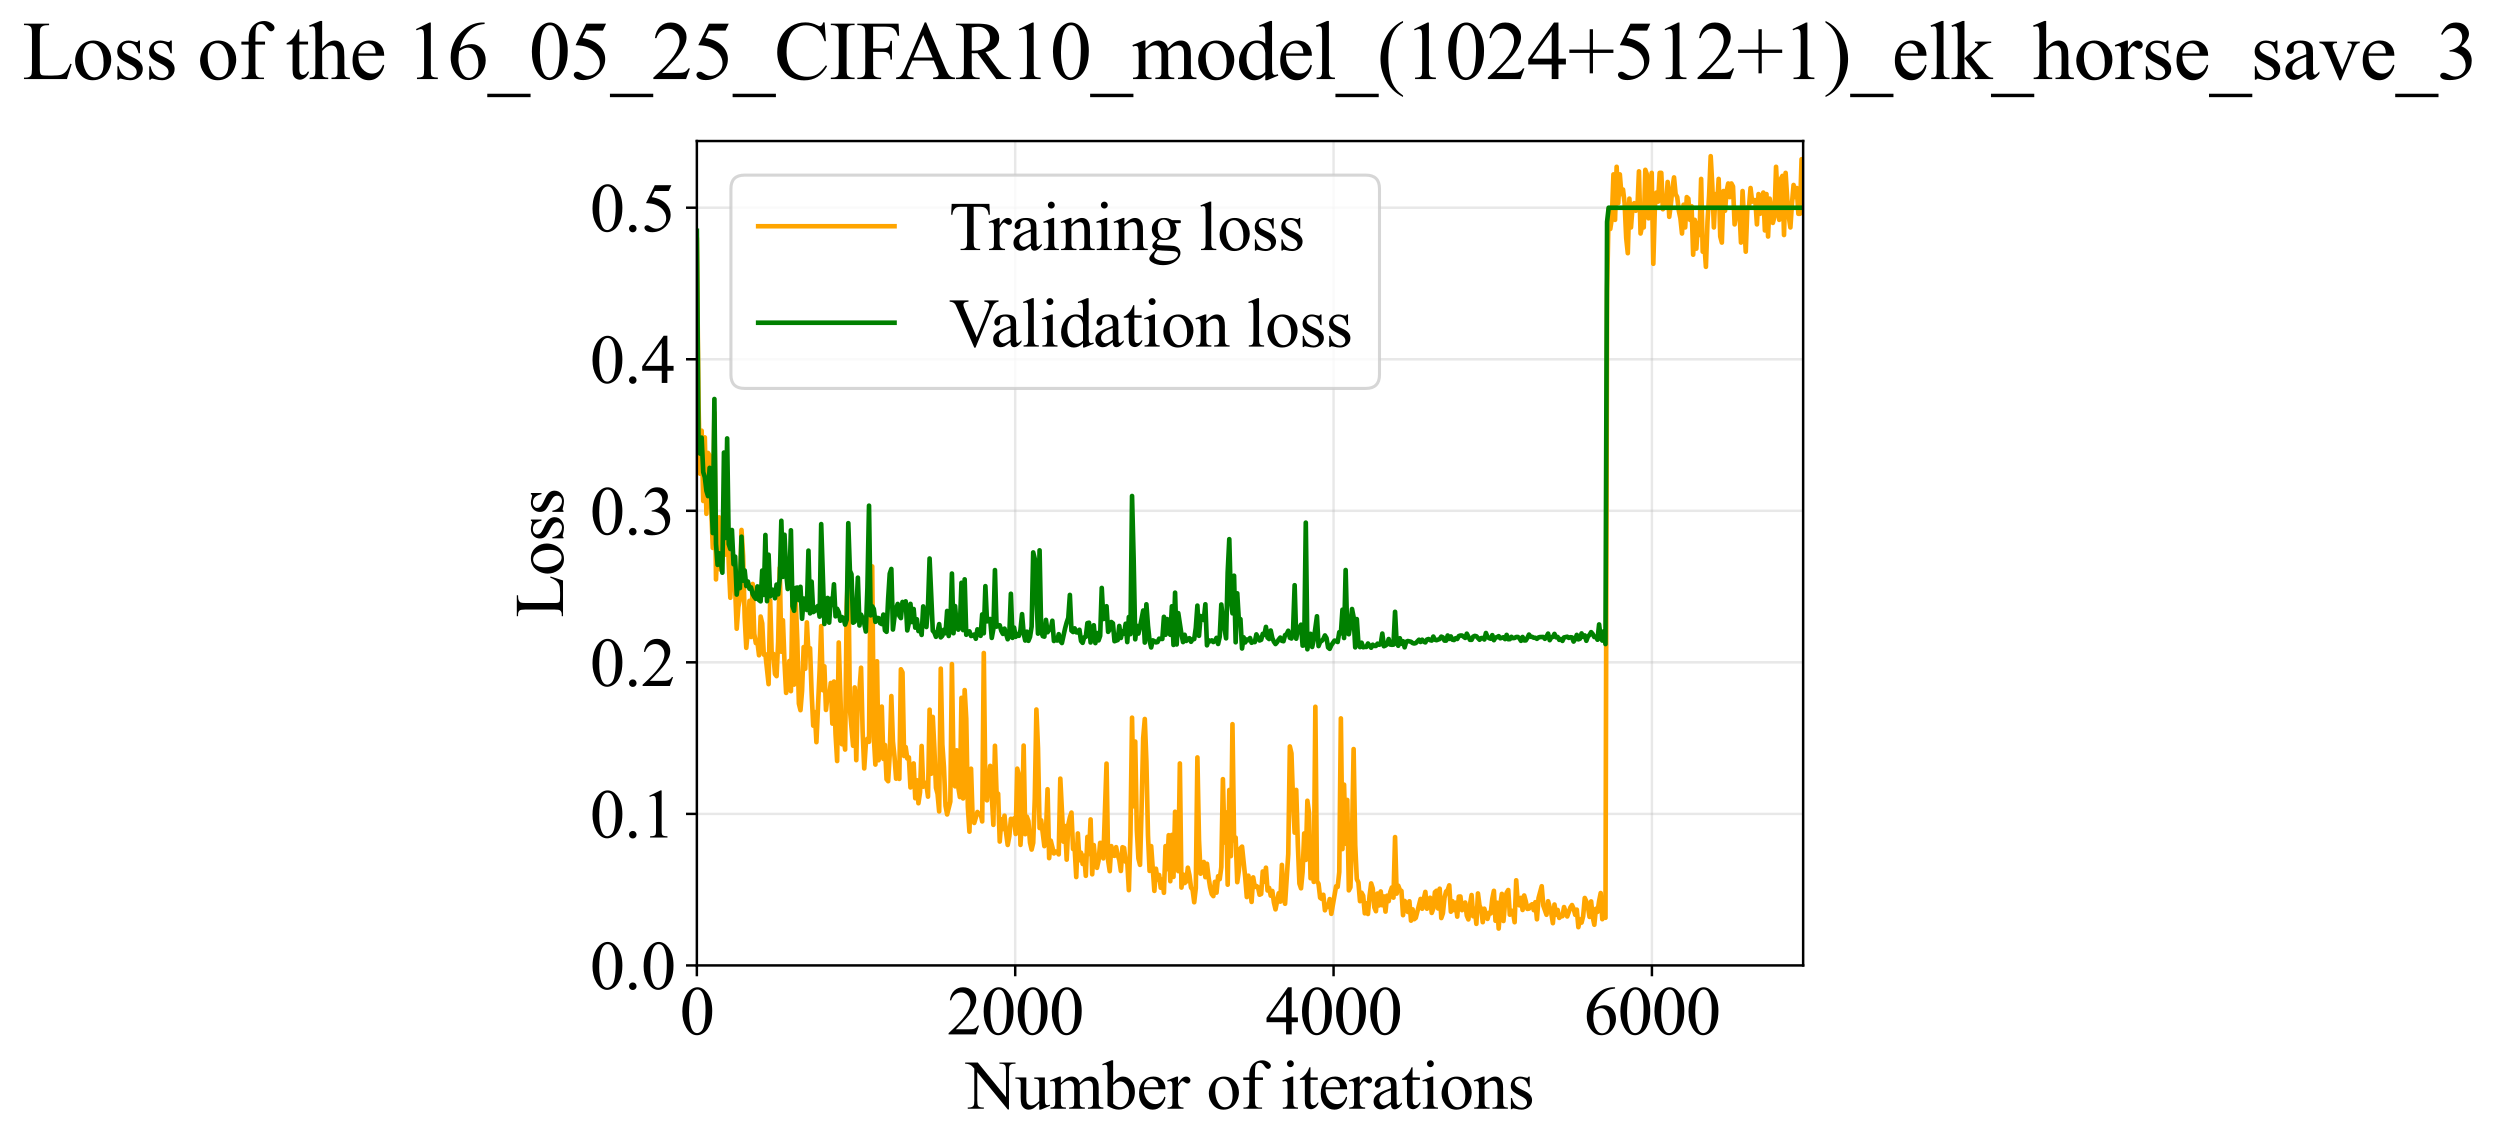 <?xml version="1.0" encoding="utf-8" standalone="no"?>
<!DOCTYPE svg PUBLIC "-//W3C//DTD SVG 1.1//EN"
  "http://www.w3.org/Graphics/SVG/1.1/DTD/svg11.dtd">
<svg xmlns:xlink="http://www.w3.org/1999/xlink" width="807.023pt" height="369.808pt" viewBox="0 0 807.023 369.808" xmlns="http://www.w3.org/2000/svg" version="1.1">
 <defs>
  <style type="text/css">*{stroke-linejoin: round; stroke-linecap: butt}</style>
 </defs>
 <g id="figure_1">
  <g id="patch_1">
   <path d="M -0 369.808 
L 807.023 369.808 
L 807.023 0 
L -0 0 
z
" style="fill: #ffffff"/>
  </g>
  <g id="axes_1">
   <g id="patch_2">
    <path d="M 224.951 311.644 
L 582.071 311.644 
L 582.071 45.532 
L 224.951 45.532 
z
" style="fill: #ffffff"/>
   </g>
   <g id="matplotlib.axis_1">
    <g id="xtick_1">
     <g id="line2d_1">
      <path d="M 224.951 311.644 
L 224.951 45.532 
" clip-path="url(#pecd344e80e)" style="fill: none; stroke: #b0b0b0; stroke-opacity: 0.3; stroke-width: 0.8; stroke-linecap: square"/>
     </g>
     <g id="line2d_2">
      <defs>
       <path id="m3c1d815fe1" d="M 0 0 
L 0 3.5 
" style="stroke: #000000; stroke-width: 0.8"/>
      </defs>
      <g>
       <use xlink:href="#m3c1d815fe1" x="224.951" y="311.644" style="stroke: #000000; stroke-width: 0.8"/>
      </g>
     </g>
     <g id="text_1">
      <!-- 0 -->
      <g transform="translate(219.451 333.92) scale(0.22 -0.22)">
       <defs>
        <path id="TimesNewRomanPSMT-30" d="M 231 2094 
Q 231 2819 450 3342 
Q 669 3866 1031 4122 
Q 1313 4325 1613 4325 
Q 2100 4325 2488 3828 
Q 2972 3213 2972 2159 
Q 2972 1422 2759 906 
Q 2547 391 2217 158 
Q 1888 -75 1581 -75 
Q 975 -75 572 641 
Q 231 1244 231 2094 
z
M 844 2016 
Q 844 1141 1059 588 
Q 1238 122 1591 122 
Q 1759 122 1940 273 
Q 2122 425 2216 781 
Q 2359 1319 2359 2297 
Q 2359 3022 2209 3506 
Q 2097 3866 1919 4016 
Q 1791 4119 1609 4119 
Q 1397 4119 1231 3928 
Q 1006 3669 925 3112 
Q 844 2556 844 2016 
z
" transform="scale(0.016)"/>
       </defs>
       <use xlink:href="#TimesNewRomanPSMT-30"/>
      </g>
     </g>
    </g>
    <g id="xtick_2">
     <g id="line2d_3">
      <path d="M 327.72 311.644 
L 327.72 45.532 
" clip-path="url(#pecd344e80e)" style="fill: none; stroke: #b0b0b0; stroke-opacity: 0.3; stroke-width: 0.8; stroke-linecap: square"/>
     </g>
     <g id="line2d_4">
      <g>
       <use xlink:href="#m3c1d815fe1" x="327.72" y="311.644" style="stroke: #000000; stroke-width: 0.8"/>
      </g>
     </g>
     <g id="text_2">
      <!-- 2000 -->
      <g transform="translate(305.72 333.92) scale(0.22 -0.22)">
       <defs>
        <path id="TimesNewRomanPSMT-32" d="M 2934 816 
L 2638 0 
L 138 0 
L 138 116 
Q 1241 1122 1691 1759 
Q 2141 2397 2141 2925 
Q 2141 3328 1894 3587 
Q 1647 3847 1303 3847 
Q 991 3847 742 3664 
Q 494 3481 375 3128 
L 259 3128 
Q 338 3706 661 4015 
Q 984 4325 1469 4325 
Q 1984 4325 2329 3994 
Q 2675 3663 2675 3213 
Q 2675 2891 2525 2569 
Q 2294 2063 1775 1497 
Q 997 647 803 472 
L 1909 472 
Q 2247 472 2383 497 
Q 2519 522 2628 598 
Q 2738 675 2819 816 
L 2934 816 
z
" transform="scale(0.016)"/>
       </defs>
       <use xlink:href="#TimesNewRomanPSMT-32"/>
       <use xlink:href="#TimesNewRomanPSMT-30" transform="translate(50 0)"/>
       <use xlink:href="#TimesNewRomanPSMT-30" transform="translate(100 0)"/>
       <use xlink:href="#TimesNewRomanPSMT-30" transform="translate(150 0)"/>
      </g>
     </g>
    </g>
    <g id="xtick_3">
     <g id="line2d_5">
      <path d="M 430.488 311.644 
L 430.488 45.532 
" clip-path="url(#pecd344e80e)" style="fill: none; stroke: #b0b0b0; stroke-opacity: 0.3; stroke-width: 0.8; stroke-linecap: square"/>
     </g>
     <g id="line2d_6">
      <g>
       <use xlink:href="#m3c1d815fe1" x="430.488" y="311.644" style="stroke: #000000; stroke-width: 0.8"/>
      </g>
     </g>
     <g id="text_3">
      <!-- 4000 -->
      <g transform="translate(408.488 333.92) scale(0.22 -0.22)">
       <defs>
        <path id="TimesNewRomanPSMT-34" d="M 2978 1563 
L 2978 1119 
L 2409 1119 
L 2409 0 
L 1894 0 
L 1894 1119 
L 100 1119 
L 100 1519 
L 2066 4325 
L 2409 4325 
L 2409 1563 
L 2978 1563 
z
M 1894 1563 
L 1894 3666 
L 406 1563 
L 1894 1563 
z
" transform="scale(0.016)"/>
       </defs>
       <use xlink:href="#TimesNewRomanPSMT-34"/>
       <use xlink:href="#TimesNewRomanPSMT-30" transform="translate(50 0)"/>
       <use xlink:href="#TimesNewRomanPSMT-30" transform="translate(100 0)"/>
       <use xlink:href="#TimesNewRomanPSMT-30" transform="translate(150 0)"/>
      </g>
     </g>
    </g>
    <g id="xtick_4">
     <g id="line2d_7">
      <path d="M 533.256 311.644 
L 533.256 45.532 
" clip-path="url(#pecd344e80e)" style="fill: none; stroke: #b0b0b0; stroke-opacity: 0.3; stroke-width: 0.8; stroke-linecap: square"/>
     </g>
     <g id="line2d_8">
      <g>
       <use xlink:href="#m3c1d815fe1" x="533.256" y="311.644" style="stroke: #000000; stroke-width: 0.8"/>
      </g>
     </g>
     <g id="text_4">
      <!-- 6000 -->
      <g transform="translate(511.256 333.92) scale(0.22 -0.22)">
       <defs>
        <path id="TimesNewRomanPSMT-36" d="M 2869 4325 
L 2869 4209 
Q 2456 4169 2195 4045 
Q 1934 3922 1679 3669 
Q 1425 3416 1258 3105 
Q 1091 2794 978 2366 
Q 1428 2675 1881 2675 
Q 2316 2675 2634 2325 
Q 2953 1975 2953 1425 
Q 2953 894 2631 456 
Q 2244 -75 1606 -75 
Q 1172 -75 869 213 
Q 275 772 275 1663 
Q 275 2231 503 2743 
Q 731 3256 1154 3653 
Q 1578 4050 1965 4187 
Q 2353 4325 2688 4325 
L 2869 4325 
z
M 925 2138 
Q 869 1716 869 1456 
Q 869 1156 980 804 
Q 1091 453 1309 247 
Q 1469 100 1697 100 
Q 1969 100 2183 356 
Q 2397 613 2397 1088 
Q 2397 1622 2184 2012 
Q 1972 2403 1581 2403 
Q 1463 2403 1327 2353 
Q 1191 2303 925 2138 
z
" transform="scale(0.016)"/>
       </defs>
       <use xlink:href="#TimesNewRomanPSMT-36"/>
       <use xlink:href="#TimesNewRomanPSMT-30" transform="translate(50 0)"/>
       <use xlink:href="#TimesNewRomanPSMT-30" transform="translate(100 0)"/>
       <use xlink:href="#TimesNewRomanPSMT-30" transform="translate(150 0)"/>
      </g>
     </g>
    </g>
    <g id="text_5">
     <!-- Number of iterations -->
     <g transform="translate(311.869 357.902) scale(0.22 -0.22)">
      <defs>
       <path id="TimesNewRomanPSMT-4e" d="M -84 4238 
L 1066 4238 
L 3656 1059 
L 3656 3503 
Q 3656 3894 3569 3991 
Q 3453 4122 3203 4122 
L 3056 4122 
L 3056 4238 
L 4531 4238 
L 4531 4122 
L 4381 4122 
Q 4113 4122 4000 3959 
Q 3931 3859 3931 3503 
L 3931 -69 
L 3819 -69 
L 1025 3344 
L 1025 734 
Q 1025 344 1109 247 
Q 1228 116 1475 116 
L 1625 116 
L 1625 0 
L 150 0 
L 150 116 
L 297 116 
Q 569 116 681 278 
Q 750 378 750 734 
L 750 3681 
Q 566 3897 470 3965 
Q 375 4034 191 4094 
Q 100 4122 -84 4122 
L -84 4238 
z
" transform="scale(0.016)"/>
       <path id="TimesNewRomanPSMT-75" d="M 2709 2863 
L 2709 1128 
Q 2709 631 2732 520 
Q 2756 409 2807 365 
Q 2859 322 2928 322 
Q 3025 322 3147 375 
L 3191 266 
L 2334 -88 
L 2194 -88 
L 2194 519 
Q 1825 119 1631 15 
Q 1438 -88 1222 -88 
Q 981 -88 804 51 
Q 628 191 559 409 
Q 491 628 491 1028 
L 491 2306 
Q 491 2509 447 2587 
Q 403 2666 317 2708 
Q 231 2750 6 2747 
L 6 2863 
L 1009 2863 
L 1009 947 
Q 1009 547 1148 422 
Q 1288 297 1484 297 
Q 1619 297 1789 381 
Q 1959 466 2194 703 
L 2194 2325 
Q 2194 2569 2105 2655 
Q 2016 2741 1734 2747 
L 1734 2863 
L 2709 2863 
z
" transform="scale(0.016)"/>
       <path id="TimesNewRomanPSMT-6d" d="M 1050 2338 
Q 1363 2650 1419 2697 
Q 1559 2816 1721 2881 
Q 1884 2947 2044 2947 
Q 2313 2947 2506 2790 
Q 2700 2634 2766 2338 
Q 3088 2713 3309 2830 
Q 3531 2947 3766 2947 
Q 3994 2947 4170 2830 
Q 4347 2713 4450 2447 
Q 4519 2266 4519 1878 
L 4519 647 
Q 4519 378 4559 278 
Q 4591 209 4675 161 
Q 4759 113 4950 113 
L 4950 0 
L 3538 0 
L 3538 113 
L 3597 113 
Q 3781 113 3884 184 
Q 3956 234 3988 344 
Q 4000 397 4000 647 
L 4000 1878 
Q 4000 2228 3916 2372 
Q 3794 2572 3525 2572 
Q 3359 2572 3192 2489 
Q 3025 2406 2788 2181 
L 2781 2147 
L 2788 2013 
L 2788 647 
Q 2788 353 2820 281 
Q 2853 209 2943 161 
Q 3034 113 3253 113 
L 3253 0 
L 1806 0 
L 1806 113 
Q 2044 113 2133 169 
Q 2222 225 2256 338 
Q 2272 391 2272 647 
L 2272 1878 
Q 2272 2228 2169 2381 
Q 2031 2581 1784 2581 
Q 1616 2581 1450 2491 
Q 1191 2353 1050 2181 
L 1050 647 
Q 1050 366 1089 281 
Q 1128 197 1204 155 
Q 1281 113 1516 113 
L 1516 0 
L 100 0 
L 100 113 
Q 297 113 375 155 
Q 453 197 493 289 
Q 534 381 534 647 
L 534 1741 
Q 534 2213 506 2350 
Q 484 2453 437 2492 
Q 391 2531 309 2531 
Q 222 2531 100 2484 
L 53 2597 
L 916 2947 
L 1050 2947 
L 1050 2338 
z
" transform="scale(0.016)"/>
       <path id="TimesNewRomanPSMT-62" d="M 984 2369 
Q 1400 2947 1881 2947 
Q 2322 2947 2650 2570 
Q 2978 2194 2978 1541 
Q 2978 778 2472 313 
Q 2038 -88 1503 -88 
Q 1253 -88 995 3 
Q 738 94 469 275 
L 469 3241 
Q 469 3728 445 3840 
Q 422 3953 372 3993 
Q 322 4034 247 4034 
Q 159 4034 28 3984 
L -16 4094 
L 844 4444 
L 984 4444 
L 984 2369 
z
M 984 2169 
L 984 456 
Q 1144 300 1314 220 
Q 1484 141 1663 141 
Q 1947 141 2192 453 
Q 2438 766 2438 1363 
Q 2438 1913 2192 2208 
Q 1947 2503 1634 2503 
Q 1469 2503 1303 2419 
Q 1178 2356 984 2169 
z
" transform="scale(0.016)"/>
       <path id="TimesNewRomanPSMT-65" d="M 681 1784 
Q 678 1147 991 784 
Q 1303 422 1725 422 
Q 2006 422 2214 576 
Q 2422 731 2563 1106 
L 2659 1044 
Q 2594 616 2278 264 
Q 1963 -88 1488 -88 
Q 972 -88 605 314 
Q 238 716 238 1394 
Q 238 2128 614 2539 
Q 991 2950 1559 2950 
Q 2041 2950 2350 2633 
Q 2659 2316 2659 1784 
L 681 1784 
z
M 681 1966 
L 2006 1966 
Q 1991 2241 1941 2353 
Q 1863 2528 1708 2628 
Q 1553 2728 1384 2728 
Q 1125 2728 920 2526 
Q 716 2325 681 1966 
z
" transform="scale(0.016)"/>
       <path id="TimesNewRomanPSMT-72" d="M 1038 2947 
L 1038 2303 
Q 1397 2947 1775 2947 
Q 1947 2947 2059 2842 
Q 2172 2738 2172 2600 
Q 2172 2478 2090 2393 
Q 2009 2309 1897 2309 
Q 1788 2309 1652 2417 
Q 1516 2525 1450 2525 
Q 1394 2525 1328 2463 
Q 1188 2334 1038 2041 
L 1038 669 
Q 1038 431 1097 309 
Q 1138 225 1241 169 
Q 1344 113 1538 113 
L 1538 0 
L 72 0 
L 72 113 
Q 291 113 397 181 
Q 475 231 506 341 
Q 522 394 522 644 
L 522 1753 
Q 522 2253 501 2348 
Q 481 2444 426 2487 
Q 372 2531 291 2531 
Q 194 2531 72 2484 
L 41 2597 
L 906 2947 
L 1038 2947 
z
" transform="scale(0.016)"/>
       <path id="TimesNewRomanPSMT-20" transform="scale(0.016)"/>
       <path id="TimesNewRomanPSMT-6f" d="M 1600 2947 
Q 2250 2947 2644 2453 
Q 2978 2031 2978 1484 
Q 2978 1100 2793 706 
Q 2609 313 2286 112 
Q 1963 -88 1566 -88 
Q 919 -88 538 428 
Q 216 863 216 1403 
Q 216 1797 411 2186 
Q 606 2575 925 2761 
Q 1244 2947 1600 2947 
z
M 1503 2744 
Q 1338 2744 1170 2645 
Q 1003 2547 900 2300 
Q 797 2053 797 1666 
Q 797 1041 1045 587 
Q 1294 134 1700 134 
Q 2003 134 2200 384 
Q 2397 634 2397 1244 
Q 2397 2006 2069 2444 
Q 1847 2744 1503 2744 
z
" transform="scale(0.016)"/>
       <path id="TimesNewRomanPSMT-66" d="M 1319 2638 
L 1319 756 
Q 1319 356 1406 250 
Q 1522 113 1716 113 
L 1975 113 
L 1975 0 
L 266 0 
L 266 113 
L 394 113 
Q 519 113 622 175 
Q 725 238 764 344 
Q 803 450 803 756 
L 803 2638 
L 247 2638 
L 247 2863 
L 803 2863 
L 803 3050 
Q 803 3478 940 3775 
Q 1078 4072 1361 4255 
Q 1644 4438 1997 4438 
Q 2325 4438 2600 4225 
Q 2781 4084 2781 3909 
Q 2781 3816 2700 3733 
Q 2619 3650 2525 3650 
Q 2453 3650 2373 3701 
Q 2294 3753 2178 3923 
Q 2063 4094 1966 4153 
Q 1869 4213 1750 4213 
Q 1606 4213 1506 4136 
Q 1406 4059 1362 3898 
Q 1319 3738 1319 3069 
L 1319 2863 
L 2056 2863 
L 2056 2638 
L 1319 2638 
z
" transform="scale(0.016)"/>
       <path id="TimesNewRomanPSMT-69" d="M 928 4444 
Q 1059 4444 1151 4351 
Q 1244 4259 1244 4128 
Q 1244 3997 1151 3903 
Q 1059 3809 928 3809 
Q 797 3809 703 3903 
Q 609 3997 609 4128 
Q 609 4259 701 4351 
Q 794 4444 928 4444 
z
M 1188 2947 
L 1188 647 
Q 1188 378 1227 289 
Q 1266 200 1342 156 
Q 1419 113 1622 113 
L 1622 0 
L 231 0 
L 231 113 
Q 441 113 512 153 
Q 584 194 626 287 
Q 669 381 669 647 
L 669 1750 
Q 669 2216 641 2353 
Q 619 2453 572 2492 
Q 525 2531 444 2531 
Q 356 2531 231 2484 
L 188 2597 
L 1050 2947 
L 1188 2947 
z
" transform="scale(0.016)"/>
       <path id="TimesNewRomanPSMT-74" d="M 1031 3803 
L 1031 2863 
L 1700 2863 
L 1700 2644 
L 1031 2644 
L 1031 788 
Q 1031 509 1111 412 
Q 1191 316 1316 316 
Q 1419 316 1516 380 
Q 1613 444 1666 569 
L 1788 569 
Q 1678 263 1478 108 
Q 1278 -47 1066 -47 
Q 922 -47 784 33 
Q 647 113 581 261 
Q 516 409 516 719 
L 516 2644 
L 63 2644 
L 63 2747 
Q 234 2816 414 2980 
Q 594 3144 734 3369 
Q 806 3488 934 3803 
L 1031 3803 
z
" transform="scale(0.016)"/>
       <path id="TimesNewRomanPSMT-61" d="M 1822 413 
Q 1381 72 1269 19 
Q 1100 -59 909 -59 
Q 613 -59 420 144 
Q 228 347 228 678 
Q 228 888 322 1041 
Q 450 1253 767 1440 
Q 1084 1628 1822 1897 
L 1822 2009 
Q 1822 2438 1686 2597 
Q 1550 2756 1291 2756 
Q 1094 2756 978 2650 
Q 859 2544 859 2406 
L 866 2225 
Q 866 2081 792 2003 
Q 719 1925 600 1925 
Q 484 1925 411 2006 
Q 338 2088 338 2228 
Q 338 2497 613 2722 
Q 888 2947 1384 2947 
Q 1766 2947 2009 2819 
Q 2194 2722 2281 2516 
Q 2338 2381 2338 1966 
L 2338 994 
Q 2338 584 2353 492 
Q 2369 400 2405 369 
Q 2441 338 2488 338 
Q 2538 338 2575 359 
Q 2641 400 2828 588 
L 2828 413 
Q 2478 -56 2159 -56 
Q 2006 -56 1915 50 
Q 1825 156 1822 413 
z
M 1822 616 
L 1822 1706 
Q 1350 1519 1213 1441 
Q 966 1303 859 1153 
Q 753 1003 753 825 
Q 753 600 887 451 
Q 1022 303 1197 303 
Q 1434 303 1822 616 
z
" transform="scale(0.016)"/>
       <path id="TimesNewRomanPSMT-6e" d="M 1034 2341 
Q 1538 2947 1994 2947 
Q 2228 2947 2397 2830 
Q 2566 2713 2666 2444 
Q 2734 2256 2734 1869 
L 2734 647 
Q 2734 375 2778 278 
Q 2813 200 2889 156 
Q 2966 113 3172 113 
L 3172 0 
L 1756 0 
L 1756 113 
L 1816 113 
Q 2016 113 2095 173 
Q 2175 234 2206 353 
Q 2219 400 2219 647 
L 2219 1819 
Q 2219 2209 2117 2386 
Q 2016 2563 1775 2563 
Q 1403 2563 1034 2156 
L 1034 647 
Q 1034 356 1069 288 
Q 1113 197 1189 155 
Q 1266 113 1500 113 
L 1500 0 
L 84 0 
L 84 113 
L 147 113 
Q 366 113 442 223 
Q 519 334 519 647 
L 519 1709 
Q 519 2225 495 2337 
Q 472 2450 423 2490 
Q 375 2531 294 2531 
Q 206 2531 84 2484 
L 38 2597 
L 900 2947 
L 1034 2947 
L 1034 2341 
z
" transform="scale(0.016)"/>
       <path id="TimesNewRomanPSMT-73" d="M 2050 2947 
L 2050 1972 
L 1947 1972 
Q 1828 2431 1642 2597 
Q 1456 2763 1169 2763 
Q 950 2763 815 2647 
Q 681 2531 681 2391 
Q 681 2216 781 2091 
Q 878 1963 1175 1819 
L 1631 1597 
Q 2266 1288 2266 781 
Q 2266 391 1970 151 
Q 1675 -88 1309 -88 
Q 1047 -88 709 6 
Q 606 38 541 38 
Q 469 38 428 -44 
L 325 -44 
L 325 978 
L 428 978 
Q 516 541 762 319 
Q 1009 97 1316 97 
Q 1531 97 1667 223 
Q 1803 350 1803 528 
Q 1803 744 1651 891 
Q 1500 1038 1047 1263 
Q 594 1488 453 1669 
Q 313 1847 313 2119 
Q 313 2472 555 2709 
Q 797 2947 1181 2947 
Q 1350 2947 1591 2875 
Q 1750 2828 1803 2828 
Q 1853 2828 1881 2850 
Q 1909 2872 1947 2947 
L 2050 2947 
z
" transform="scale(0.016)"/>
      </defs>
      <use xlink:href="#TimesNewRomanPSMT-4e"/>
      <use xlink:href="#TimesNewRomanPSMT-75" transform="translate(72.217 0)"/>
      <use xlink:href="#TimesNewRomanPSMT-6d" transform="translate(122.217 0)"/>
      <use xlink:href="#TimesNewRomanPSMT-62" transform="translate(200 0)"/>
      <use xlink:href="#TimesNewRomanPSMT-65" transform="translate(250 0)"/>
      <use xlink:href="#TimesNewRomanPSMT-72" transform="translate(294.385 0)"/>
      <use xlink:href="#TimesNewRomanPSMT-20" transform="translate(327.686 0)"/>
      <use xlink:href="#TimesNewRomanPSMT-6f" transform="translate(352.686 0)"/>
      <use xlink:href="#TimesNewRomanPSMT-66" transform="translate(402.686 0)"/>
      <use xlink:href="#TimesNewRomanPSMT-20" transform="translate(435.986 0)"/>
      <use xlink:href="#TimesNewRomanPSMT-69" transform="translate(460.986 0)"/>
      <use xlink:href="#TimesNewRomanPSMT-74" transform="translate(488.77 0)"/>
      <use xlink:href="#TimesNewRomanPSMT-65" transform="translate(516.553 0)"/>
      <use xlink:href="#TimesNewRomanPSMT-72" transform="translate(560.938 0)"/>
      <use xlink:href="#TimesNewRomanPSMT-61" transform="translate(594.238 0)"/>
      <use xlink:href="#TimesNewRomanPSMT-74" transform="translate(638.623 0)"/>
      <use xlink:href="#TimesNewRomanPSMT-69" transform="translate(666.406 0)"/>
      <use xlink:href="#TimesNewRomanPSMT-6f" transform="translate(694.189 0)"/>
      <use xlink:href="#TimesNewRomanPSMT-6e" transform="translate(744.189 0)"/>
      <use xlink:href="#TimesNewRomanPSMT-73" transform="translate(794.189 0)"/>
     </g>
    </g>
   </g>
   <g id="matplotlib.axis_2">
    <g id="ytick_1">
     <g id="line2d_9">
      <path d="M 224.951 311.644 
L 582.071 311.644 
" clip-path="url(#pecd344e80e)" style="fill: none; stroke: #b0b0b0; stroke-opacity: 0.3; stroke-width: 0.8; stroke-linecap: square"/>
     </g>
     <g id="line2d_10">
      <defs>
       <path id="m85de02537d" d="M 0 0 
L -3.5 0 
" style="stroke: #000000; stroke-width: 0.8"/>
      </defs>
      <g>
       <use xlink:href="#m85de02537d" x="224.951" y="311.644" style="stroke: #000000; stroke-width: 0.8"/>
      </g>
     </g>
     <g id="text_6">
      <!-- 0.0 -->
      <g transform="translate(190.451 319.282) scale(0.22 -0.22)">
       <defs>
        <path id="TimesNewRomanPSMT-2e" d="M 800 606 
Q 947 606 1047 504 
Q 1147 403 1147 259 
Q 1147 116 1045 14 
Q 944 -88 800 -88 
Q 656 -88 554 14 
Q 453 116 453 259 
Q 453 406 554 506 
Q 656 606 800 606 
z
" transform="scale(0.016)"/>
       </defs>
       <use xlink:href="#TimesNewRomanPSMT-30"/>
       <use xlink:href="#TimesNewRomanPSMT-2e" transform="translate(50 0)"/>
       <use xlink:href="#TimesNewRomanPSMT-30" transform="translate(75 0)"/>
      </g>
     </g>
    </g>
    <g id="ytick_2">
     <g id="line2d_11">
      <path d="M 224.951 262.726 
L 582.071 262.726 
" clip-path="url(#pecd344e80e)" style="fill: none; stroke: #b0b0b0; stroke-opacity: 0.3; stroke-width: 0.8; stroke-linecap: square"/>
     </g>
     <g id="line2d_12">
      <g>
       <use xlink:href="#m85de02537d" x="224.951" y="262.726" style="stroke: #000000; stroke-width: 0.8"/>
      </g>
     </g>
     <g id="text_7">
      <!-- 0.1 -->
      <g transform="translate(190.451 270.364) scale(0.22 -0.22)">
       <defs>
        <path id="TimesNewRomanPSMT-31" d="M 750 3822 
L 1781 4325 
L 1884 4325 
L 1884 747 
Q 1884 391 1914 303 
Q 1944 216 2037 169 
Q 2131 122 2419 116 
L 2419 0 
L 825 0 
L 825 116 
Q 1125 122 1212 167 
Q 1300 213 1334 289 
Q 1369 366 1369 747 
L 1369 3034 
Q 1369 3497 1338 3628 
Q 1316 3728 1258 3775 
Q 1200 3822 1119 3822 
Q 1003 3822 797 3725 
L 750 3822 
z
" transform="scale(0.016)"/>
       </defs>
       <use xlink:href="#TimesNewRomanPSMT-30"/>
       <use xlink:href="#TimesNewRomanPSMT-2e" transform="translate(50 0)"/>
       <use xlink:href="#TimesNewRomanPSMT-31" transform="translate(75 0)"/>
      </g>
     </g>
    </g>
    <g id="ytick_3">
     <g id="line2d_13">
      <path d="M 224.951 213.808 
L 582.071 213.808 
" clip-path="url(#pecd344e80e)" style="fill: none; stroke: #b0b0b0; stroke-opacity: 0.3; stroke-width: 0.8; stroke-linecap: square"/>
     </g>
     <g id="line2d_14">
      <g>
       <use xlink:href="#m85de02537d" x="224.951" y="213.808" style="stroke: #000000; stroke-width: 0.8"/>
      </g>
     </g>
     <g id="text_8">
      <!-- 0.2 -->
      <g transform="translate(190.451 221.446) scale(0.22 -0.22)">
       <use xlink:href="#TimesNewRomanPSMT-30"/>
       <use xlink:href="#TimesNewRomanPSMT-2e" transform="translate(50 0)"/>
       <use xlink:href="#TimesNewRomanPSMT-32" transform="translate(75 0)"/>
      </g>
     </g>
    </g>
    <g id="ytick_4">
     <g id="line2d_15">
      <path d="M 224.951 164.891 
L 582.071 164.891 
" clip-path="url(#pecd344e80e)" style="fill: none; stroke: #b0b0b0; stroke-opacity: 0.3; stroke-width: 0.8; stroke-linecap: square"/>
     </g>
     <g id="line2d_16">
      <g>
       <use xlink:href="#m85de02537d" x="224.951" y="164.891" style="stroke: #000000; stroke-width: 0.8"/>
      </g>
     </g>
     <g id="text_9">
      <!-- 0.3 -->
      <g transform="translate(190.451 172.529) scale(0.22 -0.22)">
       <defs>
        <path id="TimesNewRomanPSMT-33" d="M 325 3431 
Q 506 3859 782 4092 
Q 1059 4325 1472 4325 
Q 1981 4325 2253 3994 
Q 2459 3747 2459 3466 
Q 2459 3003 1878 2509 
Q 2269 2356 2469 2072 
Q 2669 1788 2669 1403 
Q 2669 853 2319 450 
Q 1863 -75 997 -75 
Q 569 -75 414 31 
Q 259 138 259 259 
Q 259 350 332 419 
Q 406 488 509 488 
Q 588 488 669 463 
Q 722 447 909 348 
Q 1097 250 1169 231 
Q 1284 197 1416 197 
Q 1734 197 1970 444 
Q 2206 691 2206 1028 
Q 2206 1275 2097 1509 
Q 2016 1684 1919 1775 
Q 1784 1900 1550 2001 
Q 1316 2103 1072 2103 
L 972 2103 
L 972 2197 
Q 1219 2228 1467 2375 
Q 1716 2522 1828 2728 
Q 1941 2934 1941 3181 
Q 1941 3503 1739 3701 
Q 1538 3900 1238 3900 
Q 753 3900 428 3381 
L 325 3431 
z
" transform="scale(0.016)"/>
       </defs>
       <use xlink:href="#TimesNewRomanPSMT-30"/>
       <use xlink:href="#TimesNewRomanPSMT-2e" transform="translate(50 0)"/>
       <use xlink:href="#TimesNewRomanPSMT-33" transform="translate(75 0)"/>
      </g>
     </g>
    </g>
    <g id="ytick_5">
     <g id="line2d_17">
      <path d="M 224.951 115.973 
L 582.071 115.973 
" clip-path="url(#pecd344e80e)" style="fill: none; stroke: #b0b0b0; stroke-opacity: 0.3; stroke-width: 0.8; stroke-linecap: square"/>
     </g>
     <g id="line2d_18">
      <g>
       <use xlink:href="#m85de02537d" x="224.951" y="115.973" style="stroke: #000000; stroke-width: 0.8"/>
      </g>
     </g>
     <g id="text_10">
      <!-- 0.4 -->
      <g transform="translate(190.451 123.611) scale(0.22 -0.22)">
       <use xlink:href="#TimesNewRomanPSMT-30"/>
       <use xlink:href="#TimesNewRomanPSMT-2e" transform="translate(50 0)"/>
       <use xlink:href="#TimesNewRomanPSMT-34" transform="translate(75 0)"/>
      </g>
     </g>
    </g>
    <g id="ytick_6">
     <g id="line2d_19">
      <path d="M 224.951 67.055 
L 582.071 67.055 
" clip-path="url(#pecd344e80e)" style="fill: none; stroke: #b0b0b0; stroke-opacity: 0.3; stroke-width: 0.8; stroke-linecap: square"/>
     </g>
     <g id="line2d_20">
      <g>
       <use xlink:href="#m85de02537d" x="224.951" y="67.055" style="stroke: #000000; stroke-width: 0.8"/>
      </g>
     </g>
     <g id="text_11">
      <!-- 0.5 -->
      <g transform="translate(190.451 74.693) scale(0.22 -0.22)">
       <defs>
        <path id="TimesNewRomanPSMT-35" d="M 2778 4238 
L 2534 3706 
L 1259 3706 
L 981 3138 
Q 1809 3016 2294 2522 
Q 2709 2097 2709 1522 
Q 2709 1188 2573 903 
Q 2438 619 2231 419 
Q 2025 219 1772 97 
Q 1413 -75 1034 -75 
Q 653 -75 479 54 
Q 306 184 306 341 
Q 306 428 378 495 
Q 450 563 559 563 
Q 641 563 702 538 
Q 763 513 909 409 
Q 1144 247 1384 247 
Q 1750 247 2026 523 
Q 2303 800 2303 1197 
Q 2303 1581 2056 1914 
Q 1809 2247 1375 2428 
Q 1034 2569 447 2591 
L 1259 4238 
L 2778 4238 
z
" transform="scale(0.016)"/>
       </defs>
       <use xlink:href="#TimesNewRomanPSMT-30"/>
       <use xlink:href="#TimesNewRomanPSMT-2e" transform="translate(50 0)"/>
       <use xlink:href="#TimesNewRomanPSMT-35" transform="translate(75 0)"/>
      </g>
     </g>
    </g>
    <g id="text_12">
     <!-- Loss -->
     <g transform="translate(181.745 199.369) rotate(-90) scale(0.22 -0.22)">
      <defs>
       <path id="TimesNewRomanPSMT-4c" d="M 3669 1172 
L 3772 1150 
L 3409 0 
L 128 0 
L 128 116 
L 288 116 
Q 556 116 672 291 
Q 738 391 738 753 
L 738 3488 
Q 738 3884 650 3984 
Q 528 4122 288 4122 
L 128 4122 
L 128 4238 
L 2047 4238 
L 2047 4122 
Q 1709 4125 1573 4059 
Q 1438 3994 1388 3894 
Q 1338 3794 1338 3416 
L 1338 753 
Q 1338 494 1388 397 
Q 1425 331 1503 300 
Q 1581 269 1991 269 
L 2300 269 
Q 2788 269 2984 341 
Q 3181 413 3343 595 
Q 3506 778 3669 1172 
z
" transform="scale(0.016)"/>
      </defs>
      <use xlink:href="#TimesNewRomanPSMT-4c"/>
      <use xlink:href="#TimesNewRomanPSMT-6f" transform="translate(61.084 0)"/>
      <use xlink:href="#TimesNewRomanPSMT-73" transform="translate(111.084 0)"/>
      <use xlink:href="#TimesNewRomanPSMT-73" transform="translate(150 0)"/>
     </g>
    </g>
   </g>
   <g id="line2d_21">
    <path d="M 224.951 77.438 
L 225.466 129.544 
L 225.981 152.911 
L 226.495 139.035 
L 227.01 161.718 
L 227.524 141.192 
L 228.039 165.865 
L 228.554 146.213 
L 229.068 147.092 
L 229.583 163.812 
L 230.097 176.862 
L 230.612 133.215 
L 231.126 187.036 
L 231.641 174.859 
L 232.156 167.005 
L 232.67 183.922 
L 233.185 180.669 
L 233.699 170.742 
L 234.214 179.036 
L 234.728 163.409 
L 235.243 181.866 
L 235.758 192.96 
L 236.272 179.332 
L 236.787 183.733 
L 237.301 189.772 
L 237.816 202.96 
L 238.331 195.95 
L 238.845 193.498 
L 239.36 171.071 
L 239.874 179.453 
L 240.389 199.277 
L 240.903 209.118 
L 241.418 203.585 
L 241.933 193.96 
L 242.447 205.622 
L 242.962 188.509 
L 243.476 204.583 
L 243.991 207.59 
L 244.506 207.27 
L 245.02 211.524 
L 245.535 199.024 
L 246.049 201.22 
L 246.564 211.327 
L 247.078 211.188 
L 248.108 220.845 
L 248.622 193.808 
L 249.137 212.236 
L 249.651 211.08 
L 250.166 217.595 
L 250.681 218.265 
L 251.195 207.238 
L 251.71 183.304 
L 252.224 210.384 
L 252.739 200.227 
L 253.253 214.042 
L 253.768 223.671 
L 254.283 219.785 
L 254.797 213.375 
L 255.312 223.112 
L 255.826 192.437 
L 256.341 220.996 
L 256.856 193.354 
L 257.37 206.576 
L 257.885 227.142 
L 258.399 229.252 
L 258.914 222.971 
L 259.428 208.891 
L 259.943 215.878 
L 260.458 200.923 
L 260.972 210.731 
L 261.487 209.256 
L 262.001 223.702 
L 262.516 234.249 
L 263.031 229.878 
L 263.545 239.572 
L 264.574 216.574 
L 265.089 202.119 
L 265.603 222.809 
L 266.118 215.097 
L 266.633 229.172 
L 267.147 224.446 
L 267.662 224.922 
L 268.176 220.472 
L 268.691 233.587 
L 269.206 220.014 
L 269.72 236.956 
L 270.235 245.667 
L 270.749 207.41 
L 271.778 240.247 
L 272.293 237.886 
L 272.808 241.964 
L 273.322 195.754 
L 273.837 182.597 
L 274.351 228.912 
L 275.38 240.735 
L 275.895 221.901 
L 276.41 245.381 
L 276.924 223.529 
L 277.439 222.793 
L 277.953 215.55 
L 278.468 236.185 
L 278.983 248.048 
L 279.497 240.141 
L 280.012 238.481 
L 280.526 239.464 
L 281.041 183.226 
L 281.555 182.845 
L 282.07 237.799 
L 282.585 246.807 
L 283.099 213.467 
L 283.614 245.42 
L 284.128 239.766 
L 284.643 228.093 
L 285.158 244.98 
L 285.672 240.49 
L 286.187 251.546 
L 286.701 252.179 
L 287.216 243.45 
L 287.73 224.697 
L 288.245 239.327 
L 288.76 244.299 
L 289.274 251.365 
L 289.789 246.275 
L 290.303 251.436 
L 290.818 216.054 
L 291.333 217.055 
L 291.847 244.049 
L 292.362 241.181 
L 292.876 244.853 
L 293.391 244.5 
L 293.905 254.191 
L 294.42 247.268 
L 294.935 246.445 
L 295.449 257.67 
L 295.964 251.873 
L 296.478 259.291 
L 296.993 255.742 
L 297.508 240.806 
L 298.022 253.946 
L 298.537 252.643 
L 299.051 253.141 
L 299.566 257.161 
L 300.08 229.09 
L 300.595 249.778 
L 301.11 231.428 
L 301.624 241.673 
L 302.139 254.314 
L 302.653 256.28 
L 303.168 261.937 
L 303.683 215.842 
L 304.197 240.283 
L 304.712 247.625 
L 305.226 260.106 
L 305.741 262.909 
L 306.77 258.762 
L 307.285 214.374 
L 307.799 247.949 
L 308.314 253.838 
L 308.828 242.212 
L 309.343 254.149 
L 309.857 257.288 
L 310.372 225.266 
L 310.887 257.748 
L 311.401 222.762 
L 311.916 231.995 
L 312.43 260.461 
L 312.945 268.473 
L 313.46 248.148 
L 313.974 264.123 
L 314.489 265.649 
L 315.518 262.12 
L 316.032 262.873 
L 316.547 262.603 
L 317.062 265.159 
L 317.576 210.803 
L 318.091 255.886 
L 318.605 258.354 
L 319.12 251.575 
L 319.635 247.238 
L 320.664 266.265 
L 321.178 240.744 
L 321.693 255.817 
L 322.207 256.238 
L 322.722 271.659 
L 323.237 264.449 
L 323.751 267.637 
L 324.266 263.31 
L 324.78 268.903 
L 325.295 272.753 
L 325.81 269.984 
L 326.324 264.328 
L 326.839 265.683 
L 327.353 264.168 
L 327.868 269.221 
L 328.382 248.13 
L 328.897 250.225 
L 329.412 272.733 
L 329.926 264.611 
L 330.441 240.682 
L 330.955 269.283 
L 331.47 263.631 
L 331.985 265.081 
L 332.499 272.034 
L 333.014 274.25 
L 333.528 272.067 
L 334.043 257.726 
L 334.557 229.04 
L 335.072 241.514 
L 335.587 267.297 
L 336.101 264.81 
L 337.13 273.137 
L 337.645 269.013 
L 338.16 254.778 
L 338.674 277.018 
L 339.189 271.372 
L 340.218 275.503 
L 340.732 274.865 
L 341.247 274.95 
L 341.762 275.806 
L 342.276 251.35 
L 343.305 271.7 
L 343.82 266.662 
L 344.334 277.499 
L 344.849 266.239 
L 345.364 263.864 
L 345.878 262.311 
L 346.393 274.067 
L 346.907 273.859 
L 347.422 283.118 
L 347.937 269.046 
L 348.451 277.685 
L 348.966 275.25 
L 349.48 278.891 
L 349.995 276.201 
L 350.509 282.723 
L 351.024 270.155 
L 351.539 275.681 
L 352.053 264.517 
L 352.568 282.232 
L 353.082 272.798 
L 353.597 278.663 
L 354.112 280.15 
L 354.626 277.813 
L 355.141 272.092 
L 355.655 272.132 
L 356.17 277.092 
L 357.199 246.499 
L 357.714 277.781 
L 358.228 281.23 
L 358.743 273.135 
L 359.257 276.134 
L 359.772 276.269 
L 360.287 273.471 
L 360.801 275.958 
L 361.316 277.622 
L 361.83 281.148 
L 362.345 273.501 
L 362.859 273.73 
L 363.374 278.164 
L 363.889 278.108 
L 364.403 287.354 
L 364.918 269.68 
L 365.432 231.67 
L 365.947 260.291 
L 366.462 239.38 
L 366.976 267.937 
L 367.491 277.11 
L 368.005 279.183 
L 368.52 260.744 
L 369.034 238.241 
L 369.549 232.098 
L 370.064 245.802 
L 370.578 269.584 
L 371.093 281.134 
L 371.607 273.137 
L 372.637 287.582 
L 373.151 280.435 
L 373.666 283.959 
L 374.18 282.459 
L 374.695 286.579 
L 375.209 283.87 
L 375.724 288.203 
L 376.239 273.137 
L 376.753 280.577 
L 377.268 269.61 
L 377.782 284.46 
L 378.297 269.513 
L 378.811 283.07 
L 379.326 262.044 
L 379.841 275.735 
L 380.355 281.216 
L 380.87 246.448 
L 381.384 286.511 
L 381.899 282.274 
L 382.414 285.063 
L 382.928 284.581 
L 383.443 280.103 
L 383.957 282.525 
L 384.472 286.513 
L 384.986 287.216 
L 385.501 291.256 
L 386.016 286.68 
L 386.53 244.503 
L 387.045 271.079 
L 387.559 282.035 
L 388.589 278.257 
L 389.103 283.149 
L 389.618 278.831 
L 390.132 283.217 
L 390.647 286.478 
L 391.161 288.616 
L 391.676 289.273 
L 392.191 284.658 
L 392.705 288.153 
L 393.22 282.847 
L 393.734 283.798 
L 394.249 279.953 
L 394.764 251.519 
L 395.278 271.98 
L 395.793 262.247 
L 396.307 285.586 
L 396.822 255.014 
L 397.336 276.365 
L 397.851 233.777 
L 398.366 271.344 
L 398.88 270.39 
L 399.395 284.769 
L 399.909 281.069 
L 400.424 273.843 
L 400.939 273.292 
L 401.968 283.245 
L 402.482 289.578 
L 402.997 282.679 
L 404.026 291.147 
L 404.541 283.231 
L 405.055 286.329 
L 405.57 286.009 
L 406.084 286.368 
L 406.599 288.825 
L 407.114 288.571 
L 407.628 281.323 
L 408.143 284.65 
L 408.657 280.1 
L 409.172 287.467 
L 409.686 286.624 
L 410.201 289.133 
L 410.716 287.614 
L 411.23 291.354 
L 411.745 293.549 
L 412.774 288.352 
L 413.288 291.06 
L 413.803 279.198 
L 414.318 289.583 
L 414.832 291.743 
L 415.861 275.685 
L 416.376 240.961 
L 416.891 243.185 
L 417.405 258.549 
L 417.92 268.784 
L 418.434 254.995 
L 418.949 272.488 
L 419.463 285.22 
L 419.978 286.753 
L 420.493 281.436 
L 421.007 269.035 
L 421.522 277.587 
L 422.036 258.494 
L 422.551 262.275 
L 423.066 283.504 
L 423.58 280.272 
L 424.095 284.682 
L 424.609 228.154 
L 425.124 284.443 
L 425.638 285.308 
L 426.153 289.796 
L 426.668 290.167 
L 427.182 288.838 
L 427.697 293.854 
L 428.211 292.095 
L 428.726 292.757 
L 429.241 290.24 
L 429.755 294.99 
L 431.299 286.107 
L 431.813 286.303 
L 432.328 281.489 
L 432.843 231.905 
L 433.357 274.094 
L 433.872 253.291 
L 434.386 272.374 
L 434.901 258.227 
L 435.416 287.418 
L 435.93 286.423 
L 436.445 270.443 
L 436.959 241.808 
L 437.474 272.791 
L 437.988 283.787 
L 438.503 284.852 
L 439.018 290.907 
L 439.532 288.181 
L 440.047 289.146 
L 440.561 294.831 
L 441.076 291.599 
L 441.591 295.04 
L 442.105 289.21 
L 442.62 285.173 
L 443.134 286.8 
L 443.649 292.899 
L 444.163 294.144 
L 444.678 288.437 
L 445.193 292.288 
L 445.707 287.773 
L 446.222 292.22 
L 446.736 289.378 
L 447.251 294.272 
L 447.766 289.132 
L 448.28 290.898 
L 448.795 287.95 
L 449.309 286.479 
L 449.824 289.756 
L 450.338 270.227 
L 450.853 288.471 
L 451.368 285.908 
L 451.882 287.274 
L 452.397 287.598 
L 452.911 295.422 
L 453.426 290.832 
L 453.94 291.504 
L 454.455 294.383 
L 454.97 290.939 
L 455.484 297.198 
L 455.999 293.543 
L 456.513 296.723 
L 457.028 296.285 
L 458.572 290.185 
L 459.086 293.349 
L 459.601 290.213 
L 460.115 287.912 
L 460.63 293.344 
L 461.145 292.25 
L 461.659 289.805 
L 462.174 294.694 
L 462.688 293.242 
L 463.203 288.018 
L 463.718 287.548 
L 464.232 293.27 
L 464.747 286.884 
L 465.261 296.354 
L 465.776 294.848 
L 466.29 289.823 
L 466.805 287.78 
L 467.32 287.347 
L 467.834 285.8 
L 468.349 294.303 
L 468.863 290.915 
L 469.378 293.786 
L 469.893 291.386 
L 470.407 295.894 
L 470.922 289.435 
L 471.436 289.405 
L 471.951 293.818 
L 472.465 293.234 
L 472.98 291.346 
L 473.495 295.566 
L 474.009 296.794 
L 474.524 291.954 
L 475.038 288.927 
L 475.553 295.776 
L 476.068 293.332 
L 476.582 298.228 
L 477.097 288.415 
L 477.611 292.401 
L 478.126 293.384 
L 478.64 297.693 
L 479.155 293.337 
L 479.67 295.249 
L 480.184 296.633 
L 480.699 294.647 
L 481.213 294.864 
L 481.728 290.13 
L 482.243 287.571 
L 482.757 297.23 
L 483.272 291.393 
L 483.786 299.75 
L 484.301 292.172 
L 484.815 288.553 
L 485.33 297.304 
L 485.845 291.283 
L 486.359 288.165 
L 486.874 287.31 
L 487.388 295.274 
L 487.903 293.959 
L 488.417 294.412 
L 488.932 297.696 
L 489.447 284.166 
L 489.961 291.787 
L 490.476 292.255 
L 490.99 289.839 
L 491.505 293.745 
L 492.02 289.073 
L 492.534 290.946 
L 493.049 293.401 
L 493.563 293.311 
L 494.078 292.267 
L 494.592 291.901 
L 495.107 293.799 
L 495.622 291.232 
L 496.136 296.75 
L 496.651 289.926 
L 497.68 286.082 
L 498.195 292.366 
L 499.224 295.292 
L 499.738 290.928 
L 500.767 294.798 
L 501.282 298.004 
L 501.797 291.99 
L 502.311 295.294 
L 502.826 293.736 
L 503.34 296.304 
L 503.855 295.777 
L 504.37 295.756 
L 504.884 292.815 
L 505.913 295.841 
L 506.942 292.923 
L 507.457 292.158 
L 507.972 293.327 
L 508.486 295.305 
L 509.001 293.642 
L 509.515 299.292 
L 510.03 296.784 
L 510.545 297.827 
L 511.059 295.759 
L 511.574 289.879 
L 512.088 291.004 
L 512.603 292.785 
L 513.117 295.978 
L 513.632 290.987 
L 514.147 296.052 
L 514.661 298.513 
L 515.176 293.359 
L 515.69 294.364 
L 516.205 290.871 
L 516.72 288.281 
L 517.234 296.721 
L 517.749 290.231 
L 518.263 296.271 
L 518.778 93.92 
L 519.292 67.544 
L 519.807 73.904 
L 520.322 70.479 
L 520.836 56.293 
L 521.351 70.969 
L 521.865 53.847 
L 522.38 65.588 
L 522.894 56.293 
L 523.409 62.653 
L 523.924 61.185 
L 524.438 65.588 
L 524.953 76.839 
L 525.467 81.731 
L 525.982 64.12 
L 526.497 73.415 
L 527.011 66.566 
L 527.526 65.588 
L 528.04 68.034 
L 528.555 67.544 
L 529.069 55.315 
L 529.584 75.371 
L 530.099 72.925 
L 530.613 73.415 
L 531.128 54.826 
L 531.642 56.293 
L 532.157 70.479 
L 532.672 69.501 
L 533.186 55.804 
L 533.701 85.155 
L 534.215 66.566 
L 534.73 62.163 
L 535.244 65.099 
L 535.759 55.804 
L 536.274 55.804 
L 536.788 67.544 
L 537.303 64.12 
L 537.817 66.566 
L 538.332 58.739 
L 538.847 69.99 
L 539.361 66.077 
L 539.876 60.696 
L 540.39 57.272 
L 540.905 62.653 
L 541.419 63.631 
L 541.934 68.034 
L 542.449 70.479 
L 542.963 75.371 
L 543.478 66.077 
L 543.992 73.415 
L 544.507 63.631 
L 545.022 64.12 
L 545.536 70.969 
L 546.051 66.566 
L 546.565 82.22 
L 547.08 70.969 
L 547.594 80.263 
L 548.109 71.947 
L 548.624 75.86 
L 549.138 57.761 
L 549.653 81.241 
L 550.167 78.306 
L 550.682 86.133 
L 551.197 71.458 
L 551.711 63.142 
L 552.226 50.423 
L 552.74 59.718 
L 553.255 73.415 
L 553.769 62.653 
L 554.284 66.566 
L 554.799 57.761 
L 555.313 76.35 
L 555.828 78.306 
L 556.342 61.674 
L 556.857 68.034 
L 557.371 61.674 
L 557.886 59.228 
L 558.401 63.631 
L 558.915 59.228 
L 559.43 60.207 
L 559.944 72.436 
L 560.459 69.012 
L 560.974 68.034 
L 561.488 67.544 
L 562.003 78.306 
L 562.517 61.674 
L 563.546 81.241 
L 564.061 67.055 
L 564.576 67.055 
L 565.09 60.696 
L 565.605 65.099 
L 566.119 64.609 
L 566.634 64.609 
L 567.149 72.436 
L 567.663 62.653 
L 568.178 69.012 
L 568.692 64.12 
L 569.207 62.163 
L 569.721 74.393 
L 570.236 62.653 
L 570.751 76.35 
L 571.265 64.12 
L 571.78 67.055 
L 572.294 71.947 
L 572.809 69.99 
L 573.324 53.847 
L 573.838 64.12 
L 574.353 70.969 
L 574.867 57.761 
L 575.382 56.783 
L 575.896 75.86 
L 576.411 55.804 
L 576.926 64.12 
L 577.44 69.99 
L 577.955 73.415 
L 578.469 65.588 
L 578.984 59.718 
L 579.499 63.631 
L 580.013 60.696 
L 580.528 69.012 
L 581.042 69.012 
L 581.557 51.402 
L 582.071 60.696 
L 582.071 60.696 
" clip-path="url(#pecd344e80e)" style="fill: none; stroke: #ffa500; stroke-width: 1.5; stroke-linecap: square"/>
   </g>
   <g id="line2d_22">
    <path d="M 224.951 74.497 
L 225.466 140.888 
L 225.981 146.428 
L 226.495 141.274 
L 227.01 152.39 
L 227.524 154.061 
L 228.039 158.453 
L 228.554 160.144 
L 229.068 151.03 
L 229.583 159.855 
L 230.097 172.073 
L 230.612 128.806 
L 231.126 175.589 
L 231.641 182.338 
L 232.156 178.615 
L 232.67 181.387 
L 233.185 184.866 
L 233.699 146.084 
L 234.214 173.639 
L 234.728 141.525 
L 235.243 175.627 
L 235.758 177.221 
L 236.272 171.094 
L 236.787 182.146 
L 237.301 179.676 
L 237.816 191.928 
L 238.331 187.508 
L 238.845 189.844 
L 239.36 173.244 
L 239.874 187.448 
L 240.389 184.163 
L 240.903 189.181 
L 241.418 187.72 
L 241.933 190.059 
L 242.447 189.614 
L 242.962 191.745 
L 243.476 192.662 
L 243.991 193.313 
L 244.506 189.298 
L 245.02 193.731 
L 245.535 194.11 
L 246.049 184.192 
L 246.564 192.032 
L 247.078 172.697 
L 247.593 194.065 
L 248.108 179.071 
L 248.622 192.494 
L 249.137 190.308 
L 249.651 190.471 
L 250.166 193.104 
L 250.681 188.713 
L 251.195 191.841 
L 251.71 186.802 
L 252.224 168.113 
L 252.739 186.208 
L 253.253 172.624 
L 253.768 184.696 
L 254.283 190.135 
L 254.797 189.036 
L 255.312 171.185 
L 255.826 195.637 
L 256.341 197.159 
L 256.856 189.804 
L 257.37 189.666 
L 257.885 193.712 
L 258.399 189.432 
L 258.914 199.732 
L 259.428 193.199 
L 259.943 195.672 
L 260.458 196.918 
L 260.972 177.75 
L 261.487 198.002 
L 262.001 187.766 
L 262.516 197.58 
L 263.031 197.219 
L 263.545 196.094 
L 264.06 195.594 
L 264.574 199.049 
L 265.089 169.185 
L 266.118 201.422 
L 266.633 193.603 
L 267.147 193.024 
L 267.662 200.985 
L 268.176 193.262 
L 268.691 195.299 
L 269.206 188.62 
L 269.72 198.95 
L 270.235 196.528 
L 270.749 197.589 
L 271.264 200.376 
L 271.778 199.192 
L 272.293 199.57 
L 272.808 201.62 
L 273.322 200.048 
L 273.837 168.883 
L 274.351 184.208 
L 274.866 185.375 
L 275.38 201.021 
L 275.895 200.693 
L 276.41 197.861 
L 276.924 186.475 
L 277.439 201.913 
L 277.953 198.415 
L 278.468 199.622 
L 278.983 201.231 
L 279.497 203.856 
L 280.012 189.617 
L 280.526 163.235 
L 281.041 198.643 
L 281.555 195.727 
L 282.07 196.573 
L 282.585 200.738 
L 283.099 199.468 
L 283.614 199.531 
L 284.128 201.18 
L 284.643 201.455 
L 285.158 198.394 
L 285.672 203.486 
L 286.187 203.959 
L 286.701 193.338 
L 287.216 185.184 
L 287.73 183.671 
L 288.245 203.215 
L 288.76 199.06 
L 289.274 196.377 
L 289.789 194.961 
L 290.303 198.793 
L 290.818 199.525 
L 291.333 194.319 
L 291.847 196.313 
L 292.362 194.127 
L 292.876 203.501 
L 293.391 201.036 
L 293.905 194.936 
L 294.42 200.803 
L 294.935 196.592 
L 295.449 202.616 
L 295.964 199.906 
L 296.478 203.714 
L 296.993 202.451 
L 297.508 204.954 
L 298.022 195.759 
L 298.537 201.687 
L 299.051 202.403 
L 299.566 195.735 
L 300.08 180.297 
L 301.11 203.585 
L 301.624 204.196 
L 302.139 205.569 
L 302.653 203.951 
L 303.168 201.471 
L 303.683 205.747 
L 304.197 205.241 
L 304.712 203.284 
L 305.226 204.424 
L 305.741 197.226 
L 306.255 205.303 
L 306.77 201.899 
L 307.285 185.146 
L 307.799 204.416 
L 308.314 195.658 
L 308.828 202.285 
L 309.343 203.255 
L 309.857 202.181 
L 310.372 188.127 
L 310.887 203.392 
L 311.401 187.016 
L 311.916 204.903 
L 312.43 204.025 
L 312.945 203.81 
L 313.46 205.301 
L 313.974 205.187 
L 314.489 204.831 
L 315.003 206.193 
L 315.518 203.155 
L 316.547 205.253 
L 317.062 198.346 
L 317.576 204.435 
L 318.091 189.215 
L 318.605 200.589 
L 319.12 199.95 
L 319.635 199.823 
L 320.149 205.925 
L 320.664 203.071 
L 321.178 184.033 
L 321.693 202.286 
L 322.207 201.797 
L 322.722 201.85 
L 323.237 203.672 
L 323.751 204.624 
L 324.266 202.935 
L 325.295 206.358 
L 325.81 205.083 
L 326.324 191.676 
L 326.839 205.912 
L 327.353 202.589 
L 327.868 205.566 
L 328.382 204.73 
L 328.897 205.258 
L 329.412 203.394 
L 329.926 198.249 
L 330.441 204.43 
L 330.955 206.766 
L 331.47 203.912 
L 331.985 206.861 
L 332.499 205.596 
L 333.014 202.291 
L 333.528 178.322 
L 334.043 180.451 
L 335.072 204.543 
L 335.587 177.655 
L 336.101 203.905 
L 336.616 205.351 
L 337.13 205.508 
L 337.645 200.104 
L 338.16 204.088 
L 338.674 203.32 
L 339.189 203.172 
L 339.703 200.382 
L 340.218 206.915 
L 340.732 206.102 
L 341.247 206.769 
L 341.762 204.72 
L 342.276 206.931 
L 342.791 207.566 
L 343.82 202.871 
L 344.334 200.937 
L 344.849 199.446 
L 345.364 192.047 
L 345.878 203.584 
L 346.393 204.018 
L 346.907 202.838 
L 347.422 204.11 
L 347.937 204.185 
L 348.451 203.3 
L 348.966 206.918 
L 349.48 207.517 
L 349.995 205.729 
L 350.509 205.561 
L 351.024 201.155 
L 351.539 201.015 
L 352.053 207.394 
L 352.568 203.965 
L 353.082 201.839 
L 353.597 207.596 
L 354.112 204.355 
L 354.626 206.728 
L 355.141 205.264 
L 355.655 189.793 
L 356.17 199.822 
L 356.684 199.672 
L 357.199 195.7 
L 357.714 203.97 
L 358.228 203.216 
L 358.743 200.794 
L 359.257 201.21 
L 359.772 206.989 
L 360.801 206.607 
L 361.316 202.061 
L 361.83 205.95 
L 362.345 203.758 
L 362.859 204.574 
L 363.374 201.351 
L 363.889 207.267 
L 364.403 199.175 
L 364.918 204.707 
L 365.432 160.116 
L 365.947 180.295 
L 366.462 206.373 
L 366.976 202.017 
L 367.491 204.527 
L 368.005 202.408 
L 369.034 197.076 
L 369.549 207.429 
L 370.064 195.075 
L 370.578 201.987 
L 371.093 206.828 
L 371.607 208.994 
L 372.122 206.72 
L 372.637 206.951 
L 373.151 207.369 
L 373.666 207.251 
L 374.18 206.172 
L 375.209 206.264 
L 375.724 199.121 
L 376.239 204.911 
L 376.753 199.842 
L 377.268 204.21 
L 377.782 204.92 
L 378.297 195.711 
L 378.811 208.188 
L 379.326 191.316 
L 379.841 208.037 
L 380.355 197.921 
L 381.384 204.737 
L 381.899 207.266 
L 382.414 204.91 
L 382.928 206.894 
L 383.443 206.239 
L 383.957 206.016 
L 384.472 207.165 
L 384.986 206.357 
L 385.501 206.294 
L 386.016 202.703 
L 386.53 195.497 
L 387.045 205.25 
L 387.559 198.868 
L 388.589 200.15 
L 389.103 195.066 
L 389.618 208.314 
L 390.132 206.687 
L 390.647 207.02 
L 391.161 206.717 
L 391.676 207.255 
L 392.191 206.947 
L 392.705 205.909 
L 393.22 207.879 
L 393.734 205.542 
L 394.249 195.143 
L 394.764 199.817 
L 395.793 206.061 
L 396.307 184.769 
L 396.822 174.049 
L 397.336 193.645 
L 397.851 197.983 
L 398.366 185.845 
L 398.88 207.333 
L 399.395 191.532 
L 399.909 200.195 
L 400.424 199.855 
L 400.939 209.335 
L 401.453 205.74 
L 401.968 207.387 
L 402.482 206.424 
L 402.997 206.684 
L 403.511 205.965 
L 404.026 207.489 
L 404.541 207.184 
L 405.055 207.27 
L 405.57 204.787 
L 406.599 206.755 
L 407.114 206.524 
L 407.628 204.608 
L 408.143 204.959 
L 408.657 202.364 
L 409.172 205.816 
L 409.686 206.283 
L 410.201 203.541 
L 410.716 205.979 
L 411.23 207.156 
L 411.745 207.9 
L 412.259 207.31 
L 412.774 206.453 
L 413.288 205.821 
L 413.803 206.861 
L 414.318 206.987 
L 414.832 205.024 
L 415.347 204.708 
L 415.861 203.611 
L 416.376 205.876 
L 416.891 206.104 
L 417.405 203.686 
L 417.92 188.91 
L 418.434 206.178 
L 418.949 203.24 
L 419.463 202.641 
L 419.978 201.653 
L 420.493 208.416 
L 421.007 208.287 
L 421.522 168.713 
L 422.036 209.593 
L 422.551 206.067 
L 423.066 204.617 
L 423.58 208.843 
L 424.095 206.532 
L 425.124 198.938 
L 425.638 208.558 
L 426.153 207.214 
L 426.668 206.874 
L 427.182 206.29 
L 427.697 205.128 
L 428.211 205.972 
L 428.726 209.007 
L 429.241 209.453 
L 429.755 208.309 
L 430.784 206.793 
L 431.299 206.929 
L 431.813 207.238 
L 432.328 204.076 
L 432.843 204.484 
L 433.357 196.821 
L 433.872 205.958 
L 434.386 184.007 
L 434.901 204.352 
L 435.416 204.739 
L 435.93 201.666 
L 436.445 196.598 
L 436.959 199.227 
L 437.474 208.971 
L 437.988 199.854 
L 438.503 207.668 
L 439.018 208.892 
L 439.532 207.474 
L 440.047 208.933 
L 440.561 208.816 
L 441.076 208.837 
L 441.591 207.734 
L 442.62 209.087 
L 443.134 208.121 
L 443.649 208.5 
L 444.163 208.514 
L 444.678 207.779 
L 445.193 208.141 
L 445.707 207.928 
L 446.222 204.527 
L 446.736 208.605 
L 447.251 208.379 
L 447.766 207.968 
L 448.28 206.286 
L 448.795 208.069 
L 449.309 208.146 
L 449.824 208.088 
L 450.338 197.499 
L 450.853 207.537 
L 451.368 208.459 
L 451.882 206.036 
L 452.397 207.819 
L 452.911 206.996 
L 453.426 208.955 
L 453.94 207.17 
L 454.455 206.934 
L 455.484 207.166 
L 455.999 207.582 
L 456.513 207.722 
L 457.028 207.592 
L 458.057 206.514 
L 458.572 207.231 
L 459.086 206.51 
L 459.601 207.136 
L 460.115 207.368 
L 460.63 206.456 
L 461.145 206.29 
L 461.659 206.656 
L 462.174 206.778 
L 462.688 205.492 
L 463.203 206.506 
L 463.718 206.661 
L 464.747 206.282 
L 465.261 205.511 
L 465.776 205.754 
L 466.29 206.786 
L 466.805 206.795 
L 467.32 205.143 
L 467.834 206.245 
L 468.349 205.454 
L 468.863 206.504 
L 469.378 206.604 
L 469.893 206.016 
L 470.407 206.269 
L 470.922 205.335 
L 471.436 205.153 
L 471.951 205.157 
L 472.98 205.924 
L 473.495 204.56 
L 474.524 206.546 
L 475.038 206.535 
L 475.553 205.521 
L 476.068 205.269 
L 476.582 205.392 
L 477.611 206.513 
L 478.126 205.983 
L 478.64 205.953 
L 479.155 206.427 
L 479.67 204.342 
L 480.184 205.629 
L 480.699 205.994 
L 481.213 206.188 
L 481.728 205.028 
L 482.243 206.653 
L 482.757 205.805 
L 483.272 205.679 
L 483.786 205.355 
L 484.301 206.042 
L 485.33 205.717 
L 485.845 206.305 
L 486.359 204.949 
L 486.874 206.348 
L 487.388 206.319 
L 487.903 205.579 
L 488.417 205.993 
L 488.932 205.935 
L 489.447 205.627 
L 489.961 205.616 
L 490.476 206.012 
L 490.99 206.866 
L 491.505 205.624 
L 492.02 206.721 
L 492.534 206.721 
L 493.049 205.899 
L 493.563 204.854 
L 494.078 205.53 
L 494.592 205.583 
L 495.107 205.863 
L 495.622 205.881 
L 496.136 206.222 
L 496.651 205.777 
L 497.165 205.64 
L 498.195 205.634 
L 498.709 206.212 
L 499.224 205.493 
L 499.738 204.54 
L 500.253 206.651 
L 500.767 205.75 
L 501.282 205.601 
L 501.797 204.63 
L 502.311 205.722 
L 502.826 205.616 
L 503.34 206.546 
L 503.855 206.29 
L 504.37 206.887 
L 504.884 205.771 
L 505.913 205.536 
L 506.428 205.913 
L 506.942 205.69 
L 507.457 205.764 
L 507.972 207.095 
L 508.486 206.311 
L 509.001 204.955 
L 509.515 206.395 
L 510.03 206.172 
L 510.545 204.469 
L 511.059 205.568 
L 511.574 205.118 
L 512.088 206.844 
L 512.603 205.476 
L 513.117 204.96 
L 513.632 204.066 
L 514.147 204.675 
L 514.661 205.644 
L 515.176 205.515 
L 515.69 206.509 
L 516.205 201.577 
L 516.72 205.907 
L 517.234 206.788 
L 517.749 203.759 
L 518.263 207.911 
L 518.778 71.62 
L 519.292 67.055 
L 582.071 67.055 
L 582.071 67.055 
" clip-path="url(#pecd344e80e)" style="fill: none; stroke: #008000; stroke-width: 1.5; stroke-linecap: square"/>
   </g>
   <g id="patch_3">
    <path d="M 224.951 311.644 
L 224.951 45.532 
" style="fill: none; stroke: #000000; stroke-width: 0.8; stroke-linejoin: miter; stroke-linecap: square"/>
   </g>
   <g id="patch_4">
    <path d="M 582.071 311.644 
L 582.071 45.532 
" style="fill: none; stroke: #000000; stroke-width: 0.8; stroke-linejoin: miter; stroke-linecap: square"/>
   </g>
   <g id="patch_5">
    <path d="M 224.951 311.644 
L 582.071 311.644 
" style="fill: none; stroke: #000000; stroke-width: 0.8; stroke-linejoin: miter; stroke-linecap: square"/>
   </g>
   <g id="patch_6">
    <path d="M 224.951 45.532 
L 582.071 45.532 
" style="fill: none; stroke: #000000; stroke-width: 0.8; stroke-linejoin: miter; stroke-linecap: square"/>
   </g>
   <g id="text_13">
    <!-- Loss of the 16_05_25_CIFAR10_model_(1024+512+1)_elk_horse_save_3 -->
    <g transform="translate(7.2 25.532) scale(0.264 -0.264)">
     <defs>
      <path id="TimesNewRomanPSMT-68" d="M 1041 4444 
L 1041 2350 
Q 1388 2731 1591 2839 
Q 1794 2947 1997 2947 
Q 2241 2947 2416 2812 
Q 2591 2678 2675 2391 
Q 2734 2191 2734 1659 
L 2734 647 
Q 2734 375 2778 275 
Q 2809 200 2884 156 
Q 2959 113 3159 113 
L 3159 0 
L 1753 0 
L 1753 113 
L 1819 113 
Q 2019 113 2097 173 
Q 2175 234 2206 353 
Q 2216 403 2216 647 
L 2216 1659 
Q 2216 2128 2167 2275 
Q 2119 2422 2012 2495 
Q 1906 2569 1756 2569 
Q 1603 2569 1437 2487 
Q 1272 2406 1041 2159 
L 1041 647 
Q 1041 353 1073 281 
Q 1106 209 1195 161 
Q 1284 113 1503 113 
L 1503 0 
L 84 0 
L 84 113 
Q 275 113 384 172 
Q 447 203 484 290 
Q 522 378 522 647 
L 522 3238 
Q 522 3728 498 3840 
Q 475 3953 426 3993 
Q 378 4034 297 4034 
Q 231 4034 84 3984 
L 41 4094 
L 897 4444 
L 1041 4444 
z
" transform="scale(0.016)"/>
      <path id="TimesNewRomanPSMT-5f" d="M 3256 -1381 
L -53 -1381 
L -53 -1119 
L 3256 -1119 
L 3256 -1381 
z
" transform="scale(0.016)"/>
      <path id="TimesNewRomanPSMT-43" d="M 3853 4334 
L 3950 2894 
L 3853 2894 
Q 3659 3541 3300 3825 
Q 2941 4109 2438 4109 
Q 2016 4109 1675 3895 
Q 1334 3681 1139 3212 
Q 944 2744 944 2047 
Q 944 1472 1128 1050 
Q 1313 628 1683 403 
Q 2053 178 2528 178 
Q 2941 178 3256 354 
Q 3572 531 3950 1056 
L 4047 994 
Q 3728 428 3303 165 
Q 2878 -97 2294 -97 
Q 1241 -97 663 684 
Q 231 1266 231 2053 
Q 231 2688 515 3219 
Q 800 3750 1298 4042 
Q 1797 4334 2388 4334 
Q 2847 4334 3294 4109 
Q 3425 4041 3481 4041 
Q 3566 4041 3628 4100 
Q 3709 4184 3744 4334 
L 3853 4334 
z
" transform="scale(0.016)"/>
      <path id="TimesNewRomanPSMT-49" d="M 1975 116 
L 1975 0 
L 159 0 
L 159 116 
L 309 116 
Q 572 116 691 269 
Q 766 369 766 750 
L 766 3488 
Q 766 3809 725 3913 
Q 694 3991 597 4047 
Q 459 4122 309 4122 
L 159 4122 
L 159 4238 
L 1975 4238 
L 1975 4122 
L 1822 4122 
Q 1563 4122 1444 3969 
Q 1366 3869 1366 3488 
L 1366 750 
Q 1366 428 1406 325 
Q 1438 247 1538 191 
Q 1672 116 1822 116 
L 1975 116 
z
" transform="scale(0.016)"/>
      <path id="TimesNewRomanPSMT-46" d="M 1309 4006 
L 1309 2341 
L 2081 2341 
Q 2347 2341 2470 2458 
Q 2594 2575 2634 2922 
L 2750 2922 
L 2750 1488 
L 2634 1488 
Q 2631 1734 2570 1850 
Q 2509 1966 2401 2023 
Q 2294 2081 2081 2081 
L 1309 2081 
L 1309 750 
Q 1309 428 1350 325 
Q 1381 247 1481 191 
Q 1619 116 1769 116 
L 1922 116 
L 1922 0 
L 103 0 
L 103 116 
L 253 116 
Q 516 116 634 269 
Q 709 369 709 750 
L 709 3488 
Q 709 3809 669 3913 
Q 638 3991 541 4047 
Q 406 4122 253 4122 
L 103 4122 
L 103 4238 
L 3256 4238 
L 3297 3306 
L 3188 3306 
Q 3106 3603 2998 3742 
Q 2891 3881 2733 3943 
Q 2575 4006 2244 4006 
L 1309 4006 
z
" transform="scale(0.016)"/>
      <path id="TimesNewRomanPSMT-41" d="M 2928 1419 
L 1288 1419 
L 1000 750 
Q 894 503 894 381 
Q 894 284 986 211 
Q 1078 138 1384 116 
L 1384 0 
L 50 0 
L 50 116 
Q 316 163 394 238 
Q 553 388 747 847 
L 2238 4334 
L 2347 4334 
L 3822 809 
Q 4000 384 4145 257 
Q 4291 131 4550 116 
L 4550 0 
L 2878 0 
L 2878 116 
Q 3131 128 3220 200 
Q 3309 272 3309 375 
Q 3309 513 3184 809 
L 2928 1419 
z
M 2841 1650 
L 2122 3363 
L 1384 1650 
L 2841 1650 
z
" transform="scale(0.016)"/>
      <path id="TimesNewRomanPSMT-52" d="M 4325 0 
L 3194 0 
L 1759 1981 
Q 1600 1975 1500 1975 
Q 1459 1975 1412 1976 
Q 1366 1978 1316 1981 
L 1316 750 
Q 1316 350 1403 253 
Q 1522 116 1759 116 
L 1925 116 
L 1925 0 
L 109 0 
L 109 116 
L 269 116 
Q 538 116 653 291 
Q 719 388 719 750 
L 719 3488 
Q 719 3888 631 3984 
Q 509 4122 269 4122 
L 109 4122 
L 109 4238 
L 1653 4238 
Q 2328 4238 2648 4139 
Q 2969 4041 3192 3777 
Q 3416 3513 3416 3147 
Q 3416 2756 3161 2468 
Q 2906 2181 2372 2063 
L 3247 847 
Q 3547 428 3762 290 
Q 3978 153 4325 116 
L 4325 0 
z
M 1316 2178 
Q 1375 2178 1419 2176 
Q 1463 2175 1491 2175 
Q 2097 2175 2405 2437 
Q 2713 2700 2713 3106 
Q 2713 3503 2464 3751 
Q 2216 4000 1806 4000 
Q 1625 4000 1316 3941 
L 1316 2178 
z
" transform="scale(0.016)"/>
      <path id="TimesNewRomanPSMT-64" d="M 2222 322 
Q 2013 103 1813 7 
Q 1613 -88 1381 -88 
Q 913 -88 563 304 
Q 213 697 213 1313 
Q 213 1928 600 2439 
Q 988 2950 1597 2950 
Q 1975 2950 2222 2709 
L 2222 3238 
Q 2222 3728 2198 3840 
Q 2175 3953 2125 3993 
Q 2075 4034 2000 4034 
Q 1919 4034 1784 3984 
L 1744 4094 
L 2597 4444 
L 2738 4444 
L 2738 1134 
Q 2738 631 2761 520 
Q 2784 409 2836 365 
Q 2888 322 2956 322 
Q 3041 322 3181 375 
L 3216 266 
L 2366 -88 
L 2222 -88 
L 2222 322 
z
M 2222 541 
L 2222 2016 
Q 2203 2228 2109 2403 
Q 2016 2578 1861 2667 
Q 1706 2756 1559 2756 
Q 1284 2756 1069 2509 
Q 784 2184 784 1559 
Q 784 928 1059 592 
Q 1334 256 1672 256 
Q 1956 256 2222 541 
z
" transform="scale(0.016)"/>
      <path id="TimesNewRomanPSMT-6c" d="M 1184 4444 
L 1184 647 
Q 1184 378 1223 290 
Q 1263 203 1344 158 
Q 1425 113 1647 113 
L 1647 0 
L 244 0 
L 244 113 
Q 441 113 512 153 
Q 584 194 625 287 
Q 666 381 666 647 
L 666 3247 
Q 666 3731 644 3842 
Q 622 3953 573 3993 
Q 525 4034 450 4034 
Q 369 4034 244 3984 
L 191 4094 
L 1044 4444 
L 1184 4444 
z
" transform="scale(0.016)"/>
      <path id="TimesNewRomanPSMT-28" d="M 1988 -1253 
L 1988 -1369 
Q 1516 -1131 1200 -813 
Q 750 -359 506 256 
Q 263 872 263 1534 
Q 263 2503 741 3301 
Q 1219 4100 1988 4444 
L 1988 4313 
Q 1603 4100 1356 3731 
Q 1109 3363 987 2797 
Q 866 2231 866 1616 
Q 866 947 969 400 
Q 1050 -31 1165 -292 
Q 1281 -553 1476 -793 
Q 1672 -1034 1988 -1253 
z
" transform="scale(0.016)"/>
      <path id="TimesNewRomanPSMT-2b" d="M 1672 441 
L 1672 2000 
L 116 2000 
L 116 2256 
L 1672 2256 
L 1672 3809 
L 1922 3809 
L 1922 2256 
L 3484 2256 
L 3484 2000 
L 1922 2000 
L 1922 441 
L 1672 441 
z
" transform="scale(0.016)"/>
      <path id="TimesNewRomanPSMT-29" d="M 144 4313 
L 144 4444 
Q 619 4209 934 3891 
Q 1381 3434 1625 2820 
Q 1869 2206 1869 1541 
Q 1869 572 1392 -226 
Q 916 -1025 144 -1369 
L 144 -1253 
Q 528 -1038 776 -670 
Q 1025 -303 1145 264 
Q 1266 831 1266 1447 
Q 1266 2113 1163 2663 
Q 1084 3094 967 3353 
Q 850 3613 656 3853 
Q 463 4094 144 4313 
z
" transform="scale(0.016)"/>
      <path id="TimesNewRomanPSMT-6b" d="M 1047 4444 
L 1047 1594 
L 1775 2259 
Q 2006 2472 2044 2528 
Q 2069 2566 2069 2603 
Q 2069 2666 2017 2711 
Q 1966 2756 1847 2763 
L 1847 2863 
L 3091 2863 
L 3091 2763 
Q 2834 2756 2664 2684 
Q 2494 2613 2291 2428 
L 1556 1750 
L 2291 822 
Q 2597 438 2703 334 
Q 2853 188 2966 144 
Q 3044 113 3238 113 
L 3238 0 
L 1847 0 
L 1847 113 
Q 1966 116 2008 148 
Q 2050 181 2050 241 
Q 2050 313 1925 472 
L 1047 1594 
L 1047 644 
Q 1047 366 1086 278 
Q 1125 191 1197 153 
Q 1269 116 1509 113 
L 1509 0 
L 53 0 
L 53 113 
Q 272 113 381 166 
Q 447 200 481 272 
Q 528 375 528 628 
L 528 3234 
Q 528 3731 506 3842 
Q 484 3953 434 3995 
Q 384 4038 303 4038 
Q 238 4038 106 3984 
L 53 4094 
L 903 4444 
L 1047 4444 
z
" transform="scale(0.016)"/>
      <path id="TimesNewRomanPSMT-76" d="M 53 2863 
L 1400 2863 
L 1400 2747 
L 1313 2747 
Q 1191 2747 1127 2687 
Q 1063 2628 1063 2528 
Q 1063 2419 1128 2269 
L 1794 688 
L 2463 2328 
Q 2534 2503 2534 2594 
Q 2534 2638 2509 2666 
Q 2475 2713 2422 2730 
Q 2369 2747 2206 2747 
L 2206 2863 
L 3141 2863 
L 3141 2747 
Q 2978 2734 2916 2681 
Q 2806 2588 2719 2369 
L 1703 -88 
L 1575 -88 
L 553 2328 
Q 484 2497 421 2570 
Q 359 2644 263 2694 
Q 209 2722 53 2747 
L 53 2863 
z
" transform="scale(0.016)"/>
     </defs>
     <use xlink:href="#TimesNewRomanPSMT-4c"/>
     <use xlink:href="#TimesNewRomanPSMT-6f" transform="translate(61.084 0)"/>
     <use xlink:href="#TimesNewRomanPSMT-73" transform="translate(111.084 0)"/>
     <use xlink:href="#TimesNewRomanPSMT-73" transform="translate(150 0)"/>
     <use xlink:href="#TimesNewRomanPSMT-20" transform="translate(188.916 0)"/>
     <use xlink:href="#TimesNewRomanPSMT-6f" transform="translate(213.916 0)"/>
     <use xlink:href="#TimesNewRomanPSMT-66" transform="translate(263.916 0)"/>
     <use xlink:href="#TimesNewRomanPSMT-20" transform="translate(297.217 0)"/>
     <use xlink:href="#TimesNewRomanPSMT-74" transform="translate(322.217 0)"/>
     <use xlink:href="#TimesNewRomanPSMT-68" transform="translate(350 0)"/>
     <use xlink:href="#TimesNewRomanPSMT-65" transform="translate(400 0)"/>
     <use xlink:href="#TimesNewRomanPSMT-20" transform="translate(444.385 0)"/>
     <use xlink:href="#TimesNewRomanPSMT-31" transform="translate(469.385 0)"/>
     <use xlink:href="#TimesNewRomanPSMT-36" transform="translate(519.385 0)"/>
     <use xlink:href="#TimesNewRomanPSMT-5f" transform="translate(569.385 0)"/>
     <use xlink:href="#TimesNewRomanPSMT-30" transform="translate(619.385 0)"/>
     <use xlink:href="#TimesNewRomanPSMT-35" transform="translate(669.385 0)"/>
     <use xlink:href="#TimesNewRomanPSMT-5f" transform="translate(719.385 0)"/>
     <use xlink:href="#TimesNewRomanPSMT-32" transform="translate(769.385 0)"/>
     <use xlink:href="#TimesNewRomanPSMT-35" transform="translate(819.385 0)"/>
     <use xlink:href="#TimesNewRomanPSMT-5f" transform="translate(869.385 0)"/>
     <use xlink:href="#TimesNewRomanPSMT-43" transform="translate(919.385 0)"/>
     <use xlink:href="#TimesNewRomanPSMT-49" transform="translate(986.084 0)"/>
     <use xlink:href="#TimesNewRomanPSMT-46" transform="translate(1019.385 0)"/>
     <use xlink:href="#TimesNewRomanPSMT-41" transform="translate(1067.625 0)"/>
     <use xlink:href="#TimesNewRomanPSMT-52" transform="translate(1139.842 0)"/>
     <use xlink:href="#TimesNewRomanPSMT-31" transform="translate(1206.541 0)"/>
     <use xlink:href="#TimesNewRomanPSMT-30" transform="translate(1256.541 0)"/>
     <use xlink:href="#TimesNewRomanPSMT-5f" transform="translate(1306.541 0)"/>
     <use xlink:href="#TimesNewRomanPSMT-6d" transform="translate(1356.541 0)"/>
     <use xlink:href="#TimesNewRomanPSMT-6f" transform="translate(1434.324 0)"/>
     <use xlink:href="#TimesNewRomanPSMT-64" transform="translate(1484.324 0)"/>
     <use xlink:href="#TimesNewRomanPSMT-65" transform="translate(1534.324 0)"/>
     <use xlink:href="#TimesNewRomanPSMT-6c" transform="translate(1578.709 0)"/>
     <use xlink:href="#TimesNewRomanPSMT-5f" transform="translate(1606.492 0)"/>
     <use xlink:href="#TimesNewRomanPSMT-28" transform="translate(1656.492 0)"/>
     <use xlink:href="#TimesNewRomanPSMT-31" transform="translate(1689.793 0)"/>
     <use xlink:href="#TimesNewRomanPSMT-30" transform="translate(1739.793 0)"/>
     <use xlink:href="#TimesNewRomanPSMT-32" transform="translate(1789.793 0)"/>
     <use xlink:href="#TimesNewRomanPSMT-34" transform="translate(1839.793 0)"/>
     <use xlink:href="#TimesNewRomanPSMT-2b" transform="translate(1889.793 0)"/>
     <use xlink:href="#TimesNewRomanPSMT-35" transform="translate(1946.189 0)"/>
     <use xlink:href="#TimesNewRomanPSMT-31" transform="translate(1996.189 0)"/>
     <use xlink:href="#TimesNewRomanPSMT-32" transform="translate(2046.189 0)"/>
     <use xlink:href="#TimesNewRomanPSMT-2b" transform="translate(2096.189 0)"/>
     <use xlink:href="#TimesNewRomanPSMT-31" transform="translate(2152.586 0)"/>
     <use xlink:href="#TimesNewRomanPSMT-29" transform="translate(2202.586 0)"/>
     <use xlink:href="#TimesNewRomanPSMT-5f" transform="translate(2235.887 0)"/>
     <use xlink:href="#TimesNewRomanPSMT-65" transform="translate(2285.887 0)"/>
     <use xlink:href="#TimesNewRomanPSMT-6c" transform="translate(2330.271 0)"/>
     <use xlink:href="#TimesNewRomanPSMT-6b" transform="translate(2358.055 0)"/>
     <use xlink:href="#TimesNewRomanPSMT-5f" transform="translate(2408.055 0)"/>
     <use xlink:href="#TimesNewRomanPSMT-68" transform="translate(2458.055 0)"/>
     <use xlink:href="#TimesNewRomanPSMT-6f" transform="translate(2508.055 0)"/>
     <use xlink:href="#TimesNewRomanPSMT-72" transform="translate(2558.055 0)"/>
     <use xlink:href="#TimesNewRomanPSMT-73" transform="translate(2591.355 0)"/>
     <use xlink:href="#TimesNewRomanPSMT-65" transform="translate(2630.271 0)"/>
     <use xlink:href="#TimesNewRomanPSMT-5f" transform="translate(2674.656 0)"/>
     <use xlink:href="#TimesNewRomanPSMT-73" transform="translate(2724.656 0)"/>
     <use xlink:href="#TimesNewRomanPSMT-61" transform="translate(2763.572 0)"/>
     <use xlink:href="#TimesNewRomanPSMT-76" transform="translate(2807.957 0)"/>
     <use xlink:href="#TimesNewRomanPSMT-65" transform="translate(2857.957 0)"/>
     <use xlink:href="#TimesNewRomanPSMT-5f" transform="translate(2902.342 0)"/>
     <use xlink:href="#TimesNewRomanPSMT-33" transform="translate(2952.342 0)"/>
    </g>
   </g>
   <g id="legend_1">
    <g id="patch_7">
     <path d="M 240.351 125.385 
L 440.909 125.385 
Q 445.309 125.385 445.309 120.985 
L 445.309 60.931 
Q 445.309 56.532 440.909 56.532 
L 240.351 56.532 
Q 235.951 56.532 235.951 60.931 
L 235.951 120.985 
Q 235.951 125.385 240.351 125.385 
z
" style="fill: #ffffff; opacity: 0.8; stroke: #cccccc; stroke-linejoin: miter"/>
    </g>
    <g id="line2d_23">
     <path d="M 244.751 73.031 
L 266.751 73.031 
L 288.751 73.031 
" style="fill: none; stroke: #ffa500; stroke-width: 1.5; stroke-linecap: square"/>
    </g>
    <g id="text_14">
     <!-- Training loss -->
     <g transform="translate(306.351 80.731) scale(0.22 -0.22)">
      <defs>
       <path id="TimesNewRomanPSMT-54" d="M 3703 4238 
L 3750 3244 
L 3631 3244 
Q 3597 3506 3538 3619 
Q 3441 3800 3280 3886 
Q 3119 3972 2856 3972 
L 2259 3972 
L 2259 734 
Q 2259 344 2344 247 
Q 2463 116 2709 116 
L 2856 116 
L 2856 0 
L 1059 0 
L 1059 116 
L 1209 116 
Q 1478 116 1591 278 
Q 1659 378 1659 734 
L 1659 3972 
L 1150 3972 
Q 853 3972 728 3928 
Q 566 3869 450 3700 
Q 334 3531 313 3244 
L 194 3244 
L 244 4238 
L 3703 4238 
z
" transform="scale(0.016)"/>
       <path id="TimesNewRomanPSMT-67" d="M 966 1044 
Q 703 1172 562 1401 
Q 422 1631 422 1909 
Q 422 2334 742 2640 
Q 1063 2947 1563 2947 
Q 1972 2947 2272 2747 
L 2878 2747 
Q 3013 2747 3034 2739 
Q 3056 2731 3066 2713 
Q 3084 2684 3084 2613 
Q 3084 2531 3069 2500 
Q 3059 2484 3036 2475 
Q 3013 2466 2878 2466 
L 2506 2466 
Q 2681 2241 2681 1891 
Q 2681 1491 2375 1206 
Q 2069 922 1553 922 
Q 1341 922 1119 984 
Q 981 866 932 777 
Q 884 688 884 625 
Q 884 572 936 522 
Q 988 472 1138 450 
Q 1225 438 1575 428 
Q 2219 413 2409 384 
Q 2700 344 2873 169 
Q 3047 -6 3047 -263 
Q 3047 -616 2716 -925 
Q 2228 -1381 1444 -1381 
Q 841 -1381 425 -1109 
Q 191 -953 191 -784 
Q 191 -709 225 -634 
Q 278 -519 444 -313 
Q 466 -284 763 25 
Q 600 122 533 198 
Q 466 275 466 372 
Q 466 481 555 628 
Q 644 775 966 1044 
z
M 1509 2797 
Q 1278 2797 1122 2612 
Q 966 2428 966 2047 
Q 966 1553 1178 1281 
Q 1341 1075 1591 1075 
Q 1828 1075 1981 1253 
Q 2134 1431 2134 1813 
Q 2134 2309 1919 2591 
Q 1759 2797 1509 2797 
z
M 934 0 
Q 788 -159 713 -296 
Q 638 -434 638 -550 
Q 638 -700 819 -813 
Q 1131 -1006 1722 -1006 
Q 2284 -1006 2551 -807 
Q 2819 -609 2819 -384 
Q 2819 -222 2659 -153 
Q 2497 -84 2016 -72 
Q 1313 -53 934 0 
z
" transform="scale(0.016)"/>
      </defs>
      <use xlink:href="#TimesNewRomanPSMT-54"/>
      <use xlink:href="#TimesNewRomanPSMT-72" transform="translate(57.584 0)"/>
      <use xlink:href="#TimesNewRomanPSMT-61" transform="translate(90.885 0)"/>
      <use xlink:href="#TimesNewRomanPSMT-69" transform="translate(135.27 0)"/>
      <use xlink:href="#TimesNewRomanPSMT-6e" transform="translate(163.053 0)"/>
      <use xlink:href="#TimesNewRomanPSMT-69" transform="translate(213.053 0)"/>
      <use xlink:href="#TimesNewRomanPSMT-6e" transform="translate(240.836 0)"/>
      <use xlink:href="#TimesNewRomanPSMT-67" transform="translate(290.836 0)"/>
      <use xlink:href="#TimesNewRomanPSMT-20" transform="translate(340.836 0)"/>
      <use xlink:href="#TimesNewRomanPSMT-6c" transform="translate(365.836 0)"/>
      <use xlink:href="#TimesNewRomanPSMT-6f" transform="translate(393.619 0)"/>
      <use xlink:href="#TimesNewRomanPSMT-73" transform="translate(443.619 0)"/>
      <use xlink:href="#TimesNewRomanPSMT-73" transform="translate(482.535 0)"/>
     </g>
    </g>
    <g id="line2d_24">
     <path d="M 244.751 104.179 
L 266.751 104.179 
L 288.751 104.179 
" style="fill: none; stroke: #008000; stroke-width: 1.5; stroke-linecap: square"/>
    </g>
    <g id="text_15">
     <!-- Validation loss -->
     <g transform="translate(306.351 111.879) scale(0.22 -0.22)">
      <defs>
       <path id="TimesNewRomanPSMT-56" d="M 4544 4238 
L 4544 4122 
Q 4319 4081 4203 3978 
Q 4038 3825 3909 3509 
L 2431 -97 
L 2316 -97 
L 728 3556 
Q 606 3838 556 3900 
Q 478 3997 364 4051 
Q 250 4106 56 4122 
L 56 4238 
L 1788 4238 
L 1788 4122 
Q 1494 4094 1406 4022 
Q 1319 3950 1319 3838 
Q 1319 3681 1463 3350 
L 2541 866 
L 3541 3319 
Q 3688 3681 3688 3822 
Q 3688 3913 3597 3995 
Q 3506 4078 3291 4113 
Q 3275 4116 3238 4122 
L 3238 4238 
L 4544 4238 
z
" transform="scale(0.016)"/>
      </defs>
      <use xlink:href="#TimesNewRomanPSMT-56"/>
      <use xlink:href="#TimesNewRomanPSMT-61" transform="translate(61.092 0)"/>
      <use xlink:href="#TimesNewRomanPSMT-6c" transform="translate(105.477 0)"/>
      <use xlink:href="#TimesNewRomanPSMT-69" transform="translate(133.26 0)"/>
      <use xlink:href="#TimesNewRomanPSMT-64" transform="translate(161.043 0)"/>
      <use xlink:href="#TimesNewRomanPSMT-61" transform="translate(211.043 0)"/>
      <use xlink:href="#TimesNewRomanPSMT-74" transform="translate(255.428 0)"/>
      <use xlink:href="#TimesNewRomanPSMT-69" transform="translate(283.211 0)"/>
      <use xlink:href="#TimesNewRomanPSMT-6f" transform="translate(310.994 0)"/>
      <use xlink:href="#TimesNewRomanPSMT-6e" transform="translate(360.994 0)"/>
      <use xlink:href="#TimesNewRomanPSMT-20" transform="translate(410.994 0)"/>
      <use xlink:href="#TimesNewRomanPSMT-6c" transform="translate(435.994 0)"/>
      <use xlink:href="#TimesNewRomanPSMT-6f" transform="translate(463.777 0)"/>
      <use xlink:href="#TimesNewRomanPSMT-73" transform="translate(513.777 0)"/>
      <use xlink:href="#TimesNewRomanPSMT-73" transform="translate(552.693 0)"/>
     </g>
    </g>
   </g>
  </g>
 </g>
 <defs>
  <clipPath id="pecd344e80e">
   <rect x="224.951" y="45.532" width="357.12" height="266.112"/>
  </clipPath>
 </defs>
</svg>
